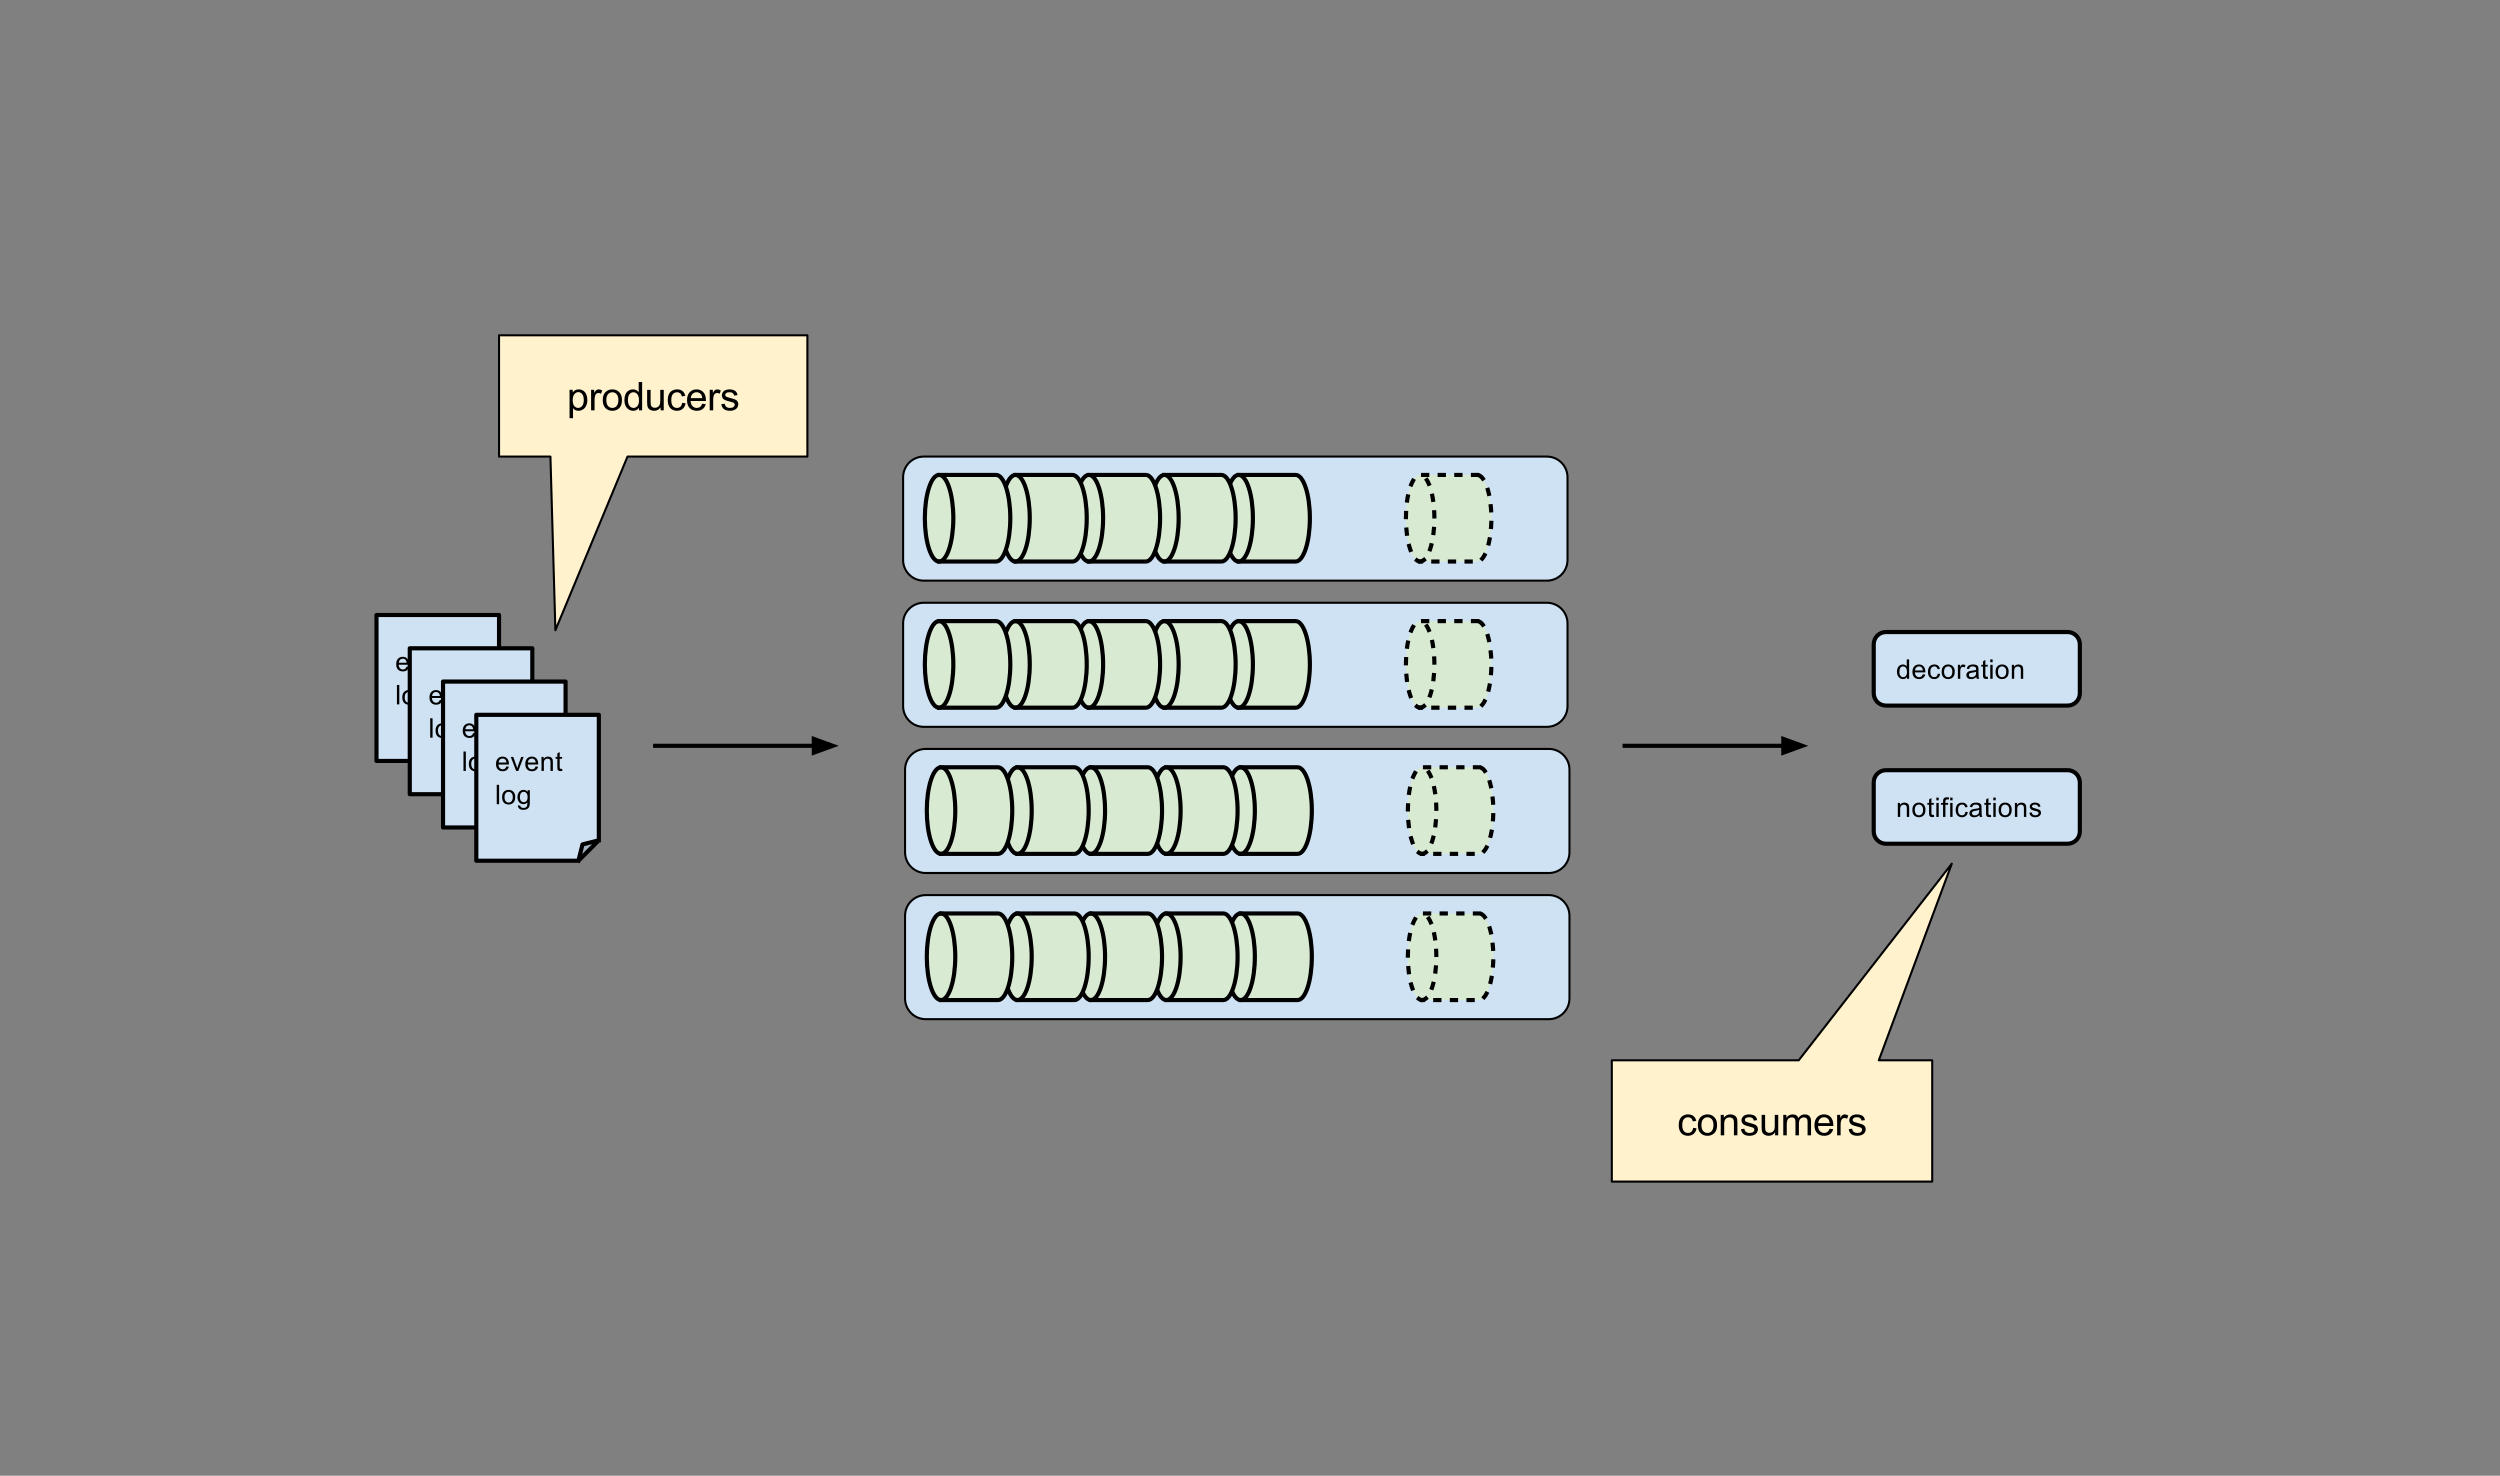 <?xml version="1.0" standalone="yes"?>

<svg version="1.1" viewBox="0.0 0.0 1202.286 709.714" fill="none" stroke="none" stroke-linecap="square" stroke-miterlimit="10" xmlns="http://www.w3.org/2000/svg" xmlns:xlink="http://www.w3.org/1999/xlink"><rect x="0.0" y="0.0" width="1202.286" height="709.714" fill="#808080" stroke="none"/><clipPath id="p.0"><path d="m0 0l1202.286 0l0 709.714l-1202.286 0l0 -709.714z" clip-rule="nonzero"></path></clipPath><g clip-path="url(#p.0)"><path fill="#000000" fill-opacity="0.0" d="m0 0l1202.286 0l0 709.714l-1202.286 0z" fill-rule="evenodd"></path><path fill="#cfe2f3" d="m181.064 295.769l58.929 0l0 60.352l-9.822 9.822l-49.107 0z" fill-rule="evenodd"></path><path fill="#a5b4c2" d="m230.172 365.942l1.964 -7.857l7.857 -1.964z" fill-rule="evenodd"></path><path fill="#000000" fill-opacity="0.0" d="m230.172 365.942l1.964 -7.857l7.857 -1.964l-9.822 9.822l-49.107 0l0 -70.173l58.929 0l0 60.352" fill-rule="evenodd"></path><path stroke="#000000" stroke-width="2.0" stroke-linejoin="round" stroke-linecap="butt" d="m230.172 365.942l1.964 -7.857l7.857 -1.964l-9.822 9.822l-49.107 0l0 -70.173l58.929 0l0 60.352" fill-rule="evenodd"></path><path fill="#000000" d="m195.533 320.573l1.188 0.141q-0.281 1.047 -1.047 1.625q-0.75 0.562 -1.922 0.562q-1.484 0 -2.359 -0.906q-0.859 -0.922 -0.859 -2.562q0 -1.703 0.875 -2.641q0.891 -0.938 2.281 -0.938q1.359 0 2.203 0.922q0.859 0.922 0.859 2.578q0 0.109 0 0.312l-5.031 0q0.062 1.109 0.625 1.703q0.562 0.594 1.406 0.594q0.641 0 1.078 -0.328q0.453 -0.344 0.703 -1.062zm-3.75 -1.844l3.766 0q-0.078 -0.859 -0.438 -1.281q-0.547 -0.656 -1.406 -0.656q-0.797 0 -1.328 0.531q-0.531 0.516 -0.594 1.406zm8.428 4.016l-2.562 -6.734l1.203 0l1.438 4.031q0.234 0.656 0.438 1.359q0.156 -0.531 0.422 -1.281l1.5 -4.109l1.172 0l-2.547 6.734l-1.062 0zm9.398 -2.172l1.188 0.141q-0.281 1.047 -1.047 1.625q-0.75 0.562 -1.922 0.562q-1.484 0 -2.359 -0.906q-0.859 -0.922 -0.859 -2.562q0 -1.703 0.875 -2.641q0.891 -0.938 2.281 -0.938q1.359 0 2.203 0.922q0.859 0.922 0.859 2.578q0 0.109 0 0.312l-5.031 0q0.062 1.109 0.625 1.703q0.562 0.594 1.406 0.594q0.641 0 1.078 -0.328q0.453 -0.344 0.703 -1.062zm-3.75 -1.844l3.766 0q-0.078 -0.859 -0.438 -1.281q-0.547 -0.656 -1.406 -0.656q-0.797 0 -1.328 0.531q-0.531 0.516 -0.594 1.406zm6.553 4.016l0 -6.734l1.031 0l0 0.953q0.734 -1.109 2.141 -1.109q0.609 0 1.109 0.219q0.516 0.219 0.766 0.578q0.266 0.344 0.359 0.844q0.062 0.312 0.062 1.109l0 4.141l-1.141 0l0 -4.094q0 -0.703 -0.141 -1.047q-0.125 -0.344 -0.469 -0.547q-0.328 -0.219 -0.781 -0.219q-0.734 0 -1.266 0.469q-0.531 0.453 -0.531 1.75l0 3.688l-1.141 0zm9.912 -1.016l0.156 1.0q-0.484 0.109 -0.859 0.109q-0.625 0 -0.969 -0.203q-0.344 -0.203 -0.484 -0.516q-0.141 -0.328 -0.141 -1.344l0 -3.891l-0.828 0l0 -0.875l0.828 0l0 -1.672l1.141 -0.688l0 2.359l1.156 0l0 0.875l-1.156 0l0 3.953q0 0.484 0.062 0.625q0.062 0.141 0.188 0.219q0.141 0.078 0.391 0.078q0.203 0 0.516 -0.031z" fill-rule="nonzero"></path><path fill="#000000" d="m190.892 338.745l0 -9.312l1.141 0l0 9.312l-1.141 0zm2.57 -3.375q0 -1.875 1.031 -2.766q0.875 -0.75 2.125 -0.75q1.391 0 2.266 0.906q0.891 0.906 0.891 2.516q0 1.297 -0.391 2.047q-0.391 0.75 -1.141 1.172q-0.75 0.406 -1.625 0.406q-1.422 0 -2.297 -0.906q-0.859 -0.906 -0.859 -2.625zm1.172 0q0 1.297 0.562 1.953q0.562 0.641 1.422 0.641q0.844 0 1.406 -0.641q0.578 -0.656 0.578 -1.984q0 -1.25 -0.578 -1.891q-0.562 -0.656 -1.406 -0.656q-0.859 0 -1.422 0.641q-0.562 0.641 -0.562 1.938zm6.444 3.938l1.125 0.156q0.062 0.516 0.375 0.75q0.438 0.328 1.172 0.328q0.781 0 1.219 -0.328q0.438 -0.312 0.578 -0.891q0.094 -0.344 0.094 -1.453q-0.75 0.875 -1.875 0.875q-1.391 0 -2.156 -1.0q-0.75 -1.0 -0.75 -2.406q0 -0.969 0.344 -1.781q0.359 -0.812 1.016 -1.25q0.656 -0.453 1.562 -0.453q1.188 0 1.969 0.969l0 -0.812l1.047 0l0 5.812q0 1.578 -0.328 2.234q-0.312 0.656 -1.016 1.031q-0.688 0.391 -1.703 0.391q-1.203 0 -1.953 -0.547q-0.734 -0.531 -0.719 -1.625zm0.953 -4.047q0 1.312 0.516 1.922q0.531 0.609 1.328 0.609q0.797 0 1.328 -0.594q0.531 -0.609 0.531 -1.906q0 -1.234 -0.547 -1.859q-0.547 -0.641 -1.328 -0.641q-0.766 0 -1.297 0.625q-0.531 0.625 -0.531 1.844z" fill-rule="nonzero"></path><path fill="#cfe2f3" d="m901.102 376.288l0 0c0 -3.256 2.639 -5.895 5.895 -5.895l87.328 0c1.564 0 3.063 0.621 4.169 1.727c1.106 1.106 1.727 2.605 1.727 4.168l0 23.58c0 3.256 -2.639 5.895 -5.895 5.895l-87.328 0c-3.256 0 -5.895 -2.639 -5.895 -5.895z" fill-rule="evenodd"></path><path stroke="#000000" stroke-width="2.0" stroke-linejoin="round" stroke-linecap="butt" d="m901.102 376.288l0 0c0 -3.256 2.639 -5.895 5.895 -5.895l87.328 0c1.564 0 3.063 0.621 4.169 1.727c1.106 1.106 1.727 2.605 1.727 4.168l0 23.58c0 3.256 -2.639 5.895 -5.895 5.895l-87.328 0c-3.256 0 -5.895 -2.639 -5.895 -5.895z" fill-rule="evenodd"></path><path fill="#000000" d="m912.688 392.877l0 -6.734l1.031 0l0 0.953q0.734 -1.109 2.141 -1.109q0.609 0 1.109 0.219q0.516 0.219 0.766 0.578q0.266 0.344 0.359 0.844q0.062 0.312 0.062 1.109l0 4.141l-1.141 0l0 -4.094q0 -0.703 -0.141 -1.047q-0.125 -0.344 -0.469 -0.547q-0.328 -0.219 -0.781 -0.219q-0.734 0 -1.266 0.469q-0.531 0.453 -0.531 1.75l0 3.688l-1.141 0zm6.991 -3.375q0 -1.875 1.031 -2.766q0.875 -0.75 2.125 -0.75q1.391 0 2.266 0.906q0.891 0.906 0.891 2.516q0 1.297 -0.391 2.047q-0.391 0.75 -1.141 1.172q-0.75 0.406 -1.625 0.406q-1.422 0 -2.297 -0.906q-0.859 -0.906 -0.859 -2.625zm1.172 0q0 1.297 0.562 1.953q0.562 0.641 1.422 0.641q0.844 0 1.406 -0.641q0.578 -0.656 0.578 -1.984q0 -1.25 -0.578 -1.891q-0.562 -0.656 -1.406 -0.656q-0.859 0 -1.422 0.641q-0.562 0.641 -0.562 1.938zm9.162 2.359l0.156 1.0q-0.484 0.109 -0.859 0.109q-0.625 0 -0.969 -0.203q-0.344 -0.203 -0.484 -0.516q-0.141 -0.328 -0.141 -1.344l0 -3.891l-0.828 0l0 -0.875l0.828 0l0 -1.672l1.141 -0.688l0 2.359l1.156 0l0 0.875l-1.156 0l0 3.953q0 0.484 0.062 0.625q0.062 0.141 0.188 0.219q0.141 0.078 0.391 0.078q0.203 0 0.516 -0.031zm1.203 -6.969l0 -1.328l1.141 0l0 1.328l-1.141 0zm0 7.984l0 -6.734l1.141 0l0 6.734l-1.141 0zm3.227 0l0 -5.859l-1.0 0l0 -0.875l1.0 0l0 -0.719q0 -0.688 0.125 -1.016q0.172 -0.438 0.578 -0.719q0.422 -0.281 1.172 -0.281q0.484 0 1.062 0.125l-0.172 0.984q-0.359 -0.062 -0.672 -0.062q-0.516 0 -0.734 0.234q-0.219 0.219 -0.219 0.828l0 0.625l1.312 0l0 0.875l-1.312 0l0 5.859l-1.141 0zm3.437 -7.984l0 -1.328l1.141 0l0 1.328l-1.141 0zm0 7.984l0 -6.734l1.141 0l0 6.734l-1.141 0zm7.352 -2.469l1.125 0.141q-0.172 1.172 -0.938 1.828q-0.766 0.656 -1.859 0.656q-1.391 0 -2.234 -0.906q-0.828 -0.906 -0.828 -2.594q0 -1.094 0.359 -1.906q0.359 -0.828 1.094 -1.234q0.734 -0.406 1.609 -0.406q1.094 0 1.797 0.562q0.703 0.547 0.891 1.562l-1.109 0.172q-0.156 -0.672 -0.562 -1.016q-0.391 -0.344 -0.969 -0.344q-0.859 0 -1.406 0.625q-0.531 0.609 -0.531 1.953q0 1.359 0.516 1.984q0.516 0.609 1.359 0.609q0.672 0 1.125 -0.406q0.453 -0.422 0.562 -1.281zm6.664 1.641q-0.625 0.531 -1.219 0.766q-0.578 0.219 -1.25 0.219q-1.125 0 -1.719 -0.547q-0.594 -0.547 -0.594 -1.391q0 -0.484 0.219 -0.891q0.234 -0.422 0.594 -0.672q0.375 -0.25 0.828 -0.375q0.328 -0.078 1.016 -0.172q1.375 -0.156 2.031 -0.391q0.016 -0.234 0.016 -0.297q0 -0.703 -0.328 -0.984q-0.438 -0.391 -1.297 -0.391q-0.812 0 -1.203 0.281q-0.375 0.281 -0.562 1.0l-1.109 -0.141q0.141 -0.719 0.484 -1.156q0.359 -0.453 1.016 -0.688q0.672 -0.234 1.531 -0.234q0.875 0 1.406 0.203q0.547 0.203 0.797 0.516q0.25 0.297 0.359 0.766q0.047 0.297 0.047 1.062l0 1.516q0 1.594 0.078 2.016q0.078 0.422 0.281 0.812l-1.188 0q-0.172 -0.359 -0.234 -0.828zm-0.094 -2.562q-0.625 0.266 -1.859 0.438q-0.703 0.109 -1.0 0.234q-0.297 0.125 -0.453 0.375q-0.156 0.234 -0.156 0.531q0 0.453 0.344 0.766q0.344 0.297 1.016 0.297q0.656 0 1.172 -0.281q0.516 -0.297 0.766 -0.797q0.172 -0.375 0.172 -1.141l0 -0.422zm5.616 2.375l0.156 1.0q-0.484 0.109 -0.859 0.109q-0.625 0 -0.969 -0.203q-0.344 -0.203 -0.484 -0.516q-0.141 -0.328 -0.141 -1.344l0 -3.891l-0.828 0l0 -0.875l0.828 0l0 -1.672l1.141 -0.688l0 2.359l1.156 0l0 0.875l-1.156 0l0 3.953q0 0.484 0.062 0.625q0.062 0.141 0.188 0.219q0.141 0.078 0.391 0.078q0.203 0 0.516 -0.031zm1.203 -6.969l0 -1.328l1.141 0l0 1.328l-1.141 0zm0 7.984l0 -6.734l1.141 0l0 6.734l-1.141 0zm2.539 -3.375q0 -1.875 1.031 -2.766q0.875 -0.75 2.125 -0.75q1.391 0 2.266 0.906q0.891 0.906 0.891 2.516q0 1.297 -0.391 2.047q-0.391 0.75 -1.141 1.172q-0.75 0.406 -1.625 0.406q-1.422 0 -2.297 -0.906q-0.859 -0.906 -0.859 -2.625zm1.172 0q0 1.297 0.562 1.953q0.562 0.641 1.422 0.641q0.844 0 1.406 -0.641q0.578 -0.656 0.578 -1.984q0 -1.25 -0.578 -1.891q-0.562 -0.656 -1.406 -0.656q-0.859 0 -1.422 0.641q-0.562 0.641 -0.562 1.938zm6.662 3.375l0 -6.734l1.031 0l0 0.953q0.734 -1.109 2.141 -1.109q0.609 0 1.109 0.219q0.516 0.219 0.766 0.578q0.266 0.344 0.359 0.844q0.062 0.312 0.062 1.109l0 4.141l-1.141 0l0 -4.094q0 -0.703 -0.141 -1.047q-0.125 -0.344 -0.469 -0.547q-0.328 -0.219 -0.781 -0.219q-0.734 0 -1.266 0.469q-0.531 0.453 -0.531 1.75l0 3.688l-1.141 0zm6.959 -2.016l1.125 -0.172q0.094 0.672 0.531 1.047q0.438 0.359 1.219 0.359q0.781 0 1.156 -0.312q0.391 -0.328 0.391 -0.766q0 -0.391 -0.344 -0.609q-0.234 -0.156 -1.172 -0.391q-1.25 -0.312 -1.734 -0.547q-0.484 -0.234 -0.734 -0.641q-0.25 -0.406 -0.25 -0.906q0 -0.453 0.203 -0.828q0.203 -0.391 0.562 -0.641q0.266 -0.203 0.719 -0.328q0.469 -0.141 1.0 -0.141q0.781 0 1.375 0.234q0.609 0.219 0.891 0.609q0.297 0.391 0.406 1.047l-1.125 0.156q-0.078 -0.531 -0.438 -0.812q-0.359 -0.297 -1.031 -0.297q-0.781 0 -1.125 0.266q-0.344 0.25 -0.344 0.609q0 0.219 0.141 0.391q0.141 0.188 0.438 0.312q0.172 0.062 1.016 0.281q1.219 0.328 1.688 0.531q0.484 0.203 0.75 0.609q0.281 0.391 0.281 0.969q0 0.578 -0.344 1.078q-0.328 0.5 -0.953 0.781q-0.625 0.281 -1.422 0.281q-1.312 0 -2.0 -0.547q-0.688 -0.547 -0.875 -1.625z" fill-rule="nonzero"></path><path fill="#cfe2f3" d="m901.104 309.847l0 0c0 -3.256 2.639 -5.895 5.895 -5.895l87.328 0c1.563 0 3.063 0.621 4.168 1.727c1.106 1.106 1.727 2.605 1.727 4.168l0 23.58c0 3.256 -2.639 5.895 -5.895 5.895l-87.328 0c-3.256 0 -5.895 -2.639 -5.895 -5.895z" fill-rule="evenodd"></path><path stroke="#000000" stroke-width="2.0" stroke-linejoin="round" stroke-linecap="butt" d="m901.104 309.847l0 0c0 -3.256 2.639 -5.895 5.895 -5.895l87.328 0c1.563 0 3.063 0.621 4.168 1.727c1.106 1.106 1.727 2.605 1.727 4.168l0 23.58c0 3.256 -2.639 5.895 -5.895 5.895l-87.328 0c-3.256 0 -5.895 -2.639 -5.895 -5.895z" fill-rule="evenodd"></path><path fill="#000000" d="m917.065 326.437l0 -0.844q-0.641 1.0 -1.891 1.0q-0.797 0 -1.484 -0.438q-0.672 -0.453 -1.047 -1.25q-0.375 -0.797 -0.375 -1.828q0 -1.016 0.344 -1.828q0.344 -0.828 1.016 -1.266q0.672 -0.438 1.5 -0.438q0.609 0 1.078 0.266q0.484 0.25 0.781 0.656l0 -3.344l1.141 0l0 9.312l-1.062 0zm-3.609 -3.359q0 1.297 0.531 1.938q0.547 0.641 1.297 0.641q0.75 0 1.266 -0.609q0.531 -0.625 0.531 -1.875q0 -1.391 -0.531 -2.031q-0.531 -0.656 -1.312 -0.656q-0.766 0 -1.281 0.625q-0.5 0.625 -0.5 1.969zm11.256 1.188l1.188 0.141q-0.281 1.047 -1.047 1.625q-0.75 0.562 -1.922 0.562q-1.484 0 -2.359 -0.906q-0.859 -0.922 -0.859 -2.562q0 -1.703 0.875 -2.641q0.891 -0.938 2.281 -0.938q1.359 0 2.203 0.922q0.859 0.922 0.859 2.578q0 0.109 0 0.312l-5.031 0q0.062 1.109 0.625 1.703q0.562 0.594 1.406 0.594q0.641 0 1.078 -0.328q0.453 -0.344 0.703 -1.062zm-3.75 -1.844l3.766 0q-0.078 -0.859 -0.438 -1.281q-0.547 -0.656 -1.406 -0.656q-0.797 0 -1.328 0.531q-0.531 0.516 -0.594 1.406zm10.944 1.547l1.125 0.141q-0.172 1.172 -0.938 1.828q-0.766 0.656 -1.859 0.656q-1.391 0 -2.234 -0.906q-0.828 -0.906 -0.828 -2.594q0 -1.094 0.359 -1.906q0.359 -0.828 1.094 -1.234q0.734 -0.406 1.609 -0.406q1.094 0 1.797 0.562q0.703 0.547 0.891 1.562l-1.109 0.172q-0.156 -0.672 -0.562 -1.016q-0.391 -0.344 -0.969 -0.344q-0.859 0 -1.406 0.625q-0.531 0.609 -0.531 1.953q0 1.359 0.516 1.984q0.516 0.609 1.359 0.609q0.672 0 1.125 -0.406q0.453 -0.422 0.562 -1.281zm1.852 -0.906q0 -1.875 1.031 -2.766q0.875 -0.75 2.125 -0.75q1.391 0 2.266 0.906q0.891 0.906 0.891 2.516q0 1.297 -0.391 2.047q-0.391 0.75 -1.141 1.172q-0.75 0.406 -1.625 0.406q-1.422 0 -2.297 -0.906q-0.859 -0.906 -0.859 -2.625zm1.172 0q0 1.297 0.562 1.953q0.562 0.641 1.422 0.641q0.844 0 1.406 -0.641q0.578 -0.656 0.578 -1.984q0 -1.25 -0.578 -1.891q-0.562 -0.656 -1.406 -0.656q-0.859 0 -1.422 0.641q-0.562 0.641 -0.562 1.938zm6.647 3.375l0 -6.734l1.031 0l0 1.016q0.391 -0.719 0.719 -0.938q0.344 -0.234 0.734 -0.234q0.578 0 1.172 0.359l-0.391 1.062q-0.422 -0.25 -0.828 -0.25q-0.375 0 -0.688 0.234q-0.297 0.219 -0.422 0.625q-0.188 0.609 -0.188 1.328l0 3.531l-1.141 0zm8.845 -0.828q-0.625 0.531 -1.219 0.766q-0.578 0.219 -1.25 0.219q-1.125 0 -1.719 -0.547q-0.594 -0.547 -0.594 -1.391q0 -0.484 0.219 -0.891q0.234 -0.422 0.594 -0.672q0.375 -0.25 0.828 -0.375q0.328 -0.078 1.016 -0.172q1.375 -0.156 2.031 -0.391q0.016 -0.234 0.016 -0.297q0 -0.703 -0.328 -0.984q-0.438 -0.391 -1.297 -0.391q-0.812 0 -1.203 0.281q-0.375 0.281 -0.562 1.0l-1.109 -0.141q0.141 -0.719 0.484 -1.156q0.359 -0.453 1.016 -0.688q0.672 -0.234 1.531 -0.234q0.875 0 1.406 0.203q0.547 0.203 0.797 0.516q0.25 0.297 0.359 0.766q0.047 0.297 0.047 1.062l0 1.516q0 1.594 0.078 2.016q0.078 0.422 0.281 0.812l-1.188 0q-0.172 -0.359 -0.234 -0.828zm-0.094 -2.562q-0.625 0.266 -1.859 0.438q-0.703 0.109 -1.0 0.234q-0.297 0.125 -0.453 0.375q-0.156 0.234 -0.156 0.531q0 0.453 0.344 0.766q0.344 0.297 1.016 0.297q0.656 0 1.172 -0.281q0.516 -0.297 0.766 -0.797q0.172 -0.375 0.172 -1.141l0 -0.422zm5.616 2.375l0.156 1.0q-0.484 0.109 -0.859 0.109q-0.625 0 -0.969 -0.203q-0.344 -0.203 -0.484 -0.516q-0.141 -0.328 -0.141 -1.344l0 -3.891l-0.828 0l0 -0.875l0.828 0l0 -1.672l1.141 -0.688l0 2.359l1.156 0l0 0.875l-1.156 0l0 3.953q0 0.484 0.062 0.625q0.062 0.141 0.188 0.219q0.141 0.078 0.391 0.078q0.203 0 0.516 -0.031zm1.203 -6.969l0 -1.328l1.141 0l0 1.328l-1.141 0zm0 7.984l0 -6.734l1.141 0l0 6.734l-1.141 0zm2.539 -3.375q0 -1.875 1.031 -2.766q0.875 -0.75 2.125 -0.75q1.391 0 2.266 0.906q0.891 0.906 0.891 2.516q0 1.297 -0.391 2.047q-0.391 0.75 -1.141 1.172q-0.75 0.406 -1.625 0.406q-1.422 0 -2.297 -0.906q-0.859 -0.906 -0.859 -2.625zm1.172 0q0 1.297 0.562 1.953q0.562 0.641 1.422 0.641q0.844 0 1.406 -0.641q0.578 -0.656 0.578 -1.984q0 -1.25 -0.578 -1.891q-0.562 -0.656 -1.406 -0.656q-0.859 0 -1.422 0.641q-0.562 0.641 -0.562 1.938zm6.662 3.375l0 -6.734l1.031 0l0 0.953q0.734 -1.109 2.141 -1.109q0.609 0 1.109 0.219q0.516 0.219 0.766 0.578q0.266 0.344 0.359 0.844q0.062 0.312 0.062 1.109l0 4.141l-1.141 0l0 -4.094q0 -0.703 -0.141 -1.047q-0.125 -0.344 -0.469 -0.547q-0.328 -0.219 -0.781 -0.219q-0.734 0 -1.266 0.469q-0.531 0.453 -0.531 1.75l0 3.688l-1.141 0z" fill-rule="nonzero"></path><path fill="#cfe2f3" d="m197.064 311.769l58.929 0l0 60.352l-9.822 9.822l-49.107 0z" fill-rule="evenodd"></path><path fill="#a5b4c2" d="m246.172 381.942l1.964 -7.857l7.857 -1.964z" fill-rule="evenodd"></path><path fill="#000000" fill-opacity="0.0" d="m246.172 381.942l1.964 -7.857l7.857 -1.964l-9.822 9.822l-49.107 0l0 -70.173l58.929 0l0 60.352" fill-rule="evenodd"></path><path stroke="#000000" stroke-width="2.0" stroke-linejoin="round" stroke-linecap="butt" d="m246.172 381.942l1.964 -7.857l7.857 -1.964l-9.822 9.822l-49.107 0l0 -70.173l58.929 0l0 60.352" fill-rule="evenodd"></path><path fill="#000000" d="m211.533 336.573l1.188 0.141q-0.281 1.047 -1.047 1.625q-0.75 0.562 -1.922 0.562q-1.484 0 -2.359 -0.906q-0.859 -0.922 -0.859 -2.562q0 -1.703 0.875 -2.641q0.891 -0.938 2.281 -0.938q1.359 0 2.203 0.922q0.859 0.922 0.859 2.578q0 0.109 0 0.312l-5.031 0q0.062 1.109 0.625 1.703q0.562 0.594 1.406 0.594q0.641 0 1.078 -0.328q0.453 -0.344 0.703 -1.062zm-3.75 -1.844l3.766 0q-0.078 -0.859 -0.438 -1.281q-0.547 -0.656 -1.406 -0.656q-0.797 0 -1.328 0.531q-0.531 0.516 -0.594 1.406zm8.428 4.016l-2.562 -6.734l1.203 0l1.438 4.031q0.234 0.656 0.438 1.359q0.156 -0.531 0.422 -1.281l1.5 -4.109l1.172 0l-2.547 6.734l-1.062 0zm9.398 -2.172l1.188 0.141q-0.281 1.047 -1.047 1.625q-0.75 0.562 -1.922 0.562q-1.484 0 -2.359 -0.906q-0.859 -0.922 -0.859 -2.562q0 -1.703 0.875 -2.641q0.891 -0.938 2.281 -0.938q1.359 0 2.203 0.922q0.859 0.922 0.859 2.578q0 0.109 0 0.312l-5.031 0q0.062 1.109 0.625 1.703q0.562 0.594 1.406 0.594q0.641 0 1.078 -0.328q0.453 -0.344 0.703 -1.062zm-3.75 -1.844l3.766 0q-0.078 -0.859 -0.438 -1.281q-0.547 -0.656 -1.406 -0.656q-0.797 0 -1.328 0.531q-0.531 0.516 -0.594 1.406zm6.553 4.016l0 -6.734l1.031 0l0 0.953q0.734 -1.109 2.141 -1.109q0.609 0 1.109 0.219q0.516 0.219 0.766 0.578q0.266 0.344 0.359 0.844q0.062 0.312 0.062 1.109l0 4.141l-1.141 0l0 -4.094q0 -0.703 -0.141 -1.047q-0.125 -0.344 -0.469 -0.547q-0.328 -0.219 -0.781 -0.219q-0.734 0 -1.266 0.469q-0.531 0.453 -0.531 1.75l0 3.688l-1.141 0zm9.912 -1.016l0.156 1.0q-0.484 0.109 -0.859 0.109q-0.625 0 -0.969 -0.203q-0.344 -0.203 -0.484 -0.516q-0.141 -0.328 -0.141 -1.344l0 -3.891l-0.828 0l0 -0.875l0.828 0l0 -1.672l1.141 -0.688l0 2.359l1.156 0l0 0.875l-1.156 0l0 3.953q0 0.484 0.062 0.625q0.062 0.141 0.188 0.219q0.141 0.078 0.391 0.078q0.203 0 0.516 -0.031z" fill-rule="nonzero"></path><path fill="#000000" d="m206.892 354.745l0 -9.312l1.141 0l0 9.312l-1.141 0zm2.57 -3.375q0 -1.875 1.031 -2.766q0.875 -0.75 2.125 -0.75q1.391 0 2.266 0.906q0.891 0.906 0.891 2.516q0 1.297 -0.391 2.047q-0.391 0.75 -1.141 1.172q-0.75 0.406 -1.625 0.406q-1.422 0 -2.297 -0.906q-0.859 -0.906 -0.859 -2.625zm1.172 0q0 1.297 0.562 1.953q0.562 0.641 1.422 0.641q0.844 0 1.406 -0.641q0.578 -0.656 0.578 -1.984q0 -1.25 -0.578 -1.891q-0.562 -0.656 -1.406 -0.656q-0.859 0 -1.422 0.641q-0.562 0.641 -0.562 1.938zm6.444 3.938l1.125 0.156q0.062 0.516 0.375 0.75q0.438 0.328 1.172 0.328q0.781 0 1.219 -0.328q0.438 -0.312 0.578 -0.891q0.094 -0.344 0.094 -1.453q-0.75 0.875 -1.875 0.875q-1.391 0 -2.156 -1.0q-0.75 -1.0 -0.75 -2.406q0 -0.969 0.344 -1.781q0.359 -0.812 1.016 -1.25q0.656 -0.453 1.562 -0.453q1.188 0 1.969 0.969l0 -0.812l1.047 0l0 5.812q0 1.578 -0.328 2.234q-0.312 0.656 -1.016 1.031q-0.688 0.391 -1.703 0.391q-1.203 0 -1.953 -0.547q-0.734 -0.531 -0.719 -1.625zm0.953 -4.047q0 1.312 0.516 1.922q0.531 0.609 1.328 0.609q0.797 0 1.328 -0.594q0.531 -0.609 0.531 -1.906q0 -1.234 -0.547 -1.859q-0.547 -0.641 -1.328 -0.641q-0.766 0 -1.297 0.625q-0.531 0.625 -0.531 1.844z" fill-rule="nonzero"></path><path fill="#cfe2f3" d="m213.064 327.769l58.929 0l0 60.352l-9.822 9.822l-49.107 0z" fill-rule="evenodd"></path><path fill="#a5b4c2" d="m262.172 397.942l1.964 -7.857l7.857 -1.964z" fill-rule="evenodd"></path><path fill="#000000" fill-opacity="0.0" d="m262.172 397.942l1.964 -7.857l7.857 -1.964l-9.822 9.822l-49.107 0l0 -70.173l58.929 0l0 60.352" fill-rule="evenodd"></path><path stroke="#000000" stroke-width="2.0" stroke-linejoin="round" stroke-linecap="butt" d="m262.172 397.942l1.964 -7.857l7.857 -1.964l-9.822 9.822l-49.107 0l0 -70.173l58.929 0l0 60.352" fill-rule="evenodd"></path><path fill="#000000" d="m227.533 352.573l1.188 0.141q-0.281 1.047 -1.047 1.625q-0.75 0.562 -1.922 0.562q-1.484 0 -2.359 -0.906q-0.859 -0.922 -0.859 -2.562q0 -1.703 0.875 -2.641q0.891 -0.938 2.281 -0.938q1.359 0 2.203 0.922q0.859 0.922 0.859 2.578q0 0.109 0 0.312l-5.031 0q0.062 1.109 0.625 1.703q0.562 0.594 1.406 0.594q0.641 0 1.078 -0.328q0.453 -0.344 0.703 -1.062zm-3.75 -1.844l3.766 0q-0.078 -0.859 -0.438 -1.281q-0.547 -0.656 -1.406 -0.656q-0.797 0 -1.328 0.531q-0.531 0.516 -0.594 1.406zm8.428 4.016l-2.562 -6.734l1.203 0l1.438 4.031q0.234 0.656 0.438 1.359q0.156 -0.531 0.422 -1.281l1.5 -4.109l1.172 0l-2.547 6.734l-1.062 0zm9.398 -2.172l1.188 0.141q-0.281 1.047 -1.047 1.625q-0.75 0.562 -1.922 0.562q-1.484 0 -2.359 -0.906q-0.859 -0.922 -0.859 -2.562q0 -1.703 0.875 -2.641q0.891 -0.938 2.281 -0.938q1.359 0 2.203 0.922q0.859 0.922 0.859 2.578q0 0.109 0 0.312l-5.031 0q0.062 1.109 0.625 1.703q0.562 0.594 1.406 0.594q0.641 0 1.078 -0.328q0.453 -0.344 0.703 -1.062zm-3.75 -1.844l3.766 0q-0.078 -0.859 -0.438 -1.281q-0.547 -0.656 -1.406 -0.656q-0.797 0 -1.328 0.531q-0.531 0.516 -0.594 1.406zm6.553 4.016l0 -6.734l1.031 0l0 0.953q0.734 -1.109 2.141 -1.109q0.609 0 1.109 0.219q0.516 0.219 0.766 0.578q0.266 0.344 0.359 0.844q0.062 0.312 0.062 1.109l0 4.141l-1.141 0l0 -4.094q0 -0.703 -0.141 -1.047q-0.125 -0.344 -0.469 -0.547q-0.328 -0.219 -0.781 -0.219q-0.734 0 -1.266 0.469q-0.531 0.453 -0.531 1.75l0 3.688l-1.141 0zm9.912 -1.016l0.156 1.0q-0.484 0.109 -0.859 0.109q-0.625 0 -0.969 -0.203q-0.344 -0.203 -0.484 -0.516q-0.141 -0.328 -0.141 -1.344l0 -3.891l-0.828 0l0 -0.875l0.828 0l0 -1.672l1.141 -0.688l0 2.359l1.156 0l0 0.875l-1.156 0l0 3.953q0 0.484 0.062 0.625q0.062 0.141 0.188 0.219q0.141 0.078 0.391 0.078q0.203 0 0.516 -0.031z" fill-rule="nonzero"></path><path fill="#000000" d="m222.892 370.745l0 -9.312l1.141 0l0 9.312l-1.141 0zm2.57 -3.375q0 -1.875 1.031 -2.766q0.875 -0.75 2.125 -0.75q1.391 0 2.266 0.906q0.891 0.906 0.891 2.516q0 1.297 -0.391 2.047q-0.391 0.75 -1.141 1.172q-0.75 0.406 -1.625 0.406q-1.422 0 -2.297 -0.906q-0.859 -0.906 -0.859 -2.625zm1.172 0q0 1.297 0.562 1.953q0.562 0.641 1.422 0.641q0.844 0 1.406 -0.641q0.578 -0.656 0.578 -1.984q0 -1.25 -0.578 -1.891q-0.562 -0.656 -1.406 -0.656q-0.859 0 -1.422 0.641q-0.562 0.641 -0.562 1.938zm6.444 3.938l1.125 0.156q0.062 0.516 0.375 0.75q0.438 0.328 1.172 0.328q0.781 0 1.219 -0.328q0.438 -0.312 0.578 -0.891q0.094 -0.344 0.094 -1.453q-0.75 0.875 -1.875 0.875q-1.391 0 -2.156 -1.0q-0.75 -1.0 -0.75 -2.406q0 -0.969 0.344 -1.781q0.359 -0.812 1.016 -1.25q0.656 -0.453 1.562 -0.453q1.188 0 1.969 0.969l0 -0.812l1.047 0l0 5.812q0 1.578 -0.328 2.234q-0.312 0.656 -1.016 1.031q-0.688 0.391 -1.703 0.391q-1.203 0 -1.953 -0.547q-0.734 -0.531 -0.719 -1.625zm0.953 -4.047q0 1.312 0.516 1.922q0.531 0.609 1.328 0.609q0.797 0 1.328 -0.594q0.531 -0.609 0.531 -1.906q0 -1.234 -0.547 -1.859q-0.547 -0.641 -1.328 -0.641q-0.766 0 -1.297 0.625q-0.531 0.625 -0.531 1.844z" fill-rule="nonzero"></path><path fill="#cfe2f3" d="m229.064 343.769l58.929 0l0 60.352l-9.822 9.822l-49.107 0z" fill-rule="evenodd"></path><path fill="#a5b4c2" d="m278.172 413.942l1.964 -7.857l7.857 -1.964z" fill-rule="evenodd"></path><path fill="#000000" fill-opacity="0.0" d="m278.172 413.942l1.964 -7.857l7.857 -1.964l-9.822 9.822l-49.107 0l0 -70.173l58.929 0l0 60.352" fill-rule="evenodd"></path><path stroke="#000000" stroke-width="2.0" stroke-linejoin="round" stroke-linecap="butt" d="m278.172 413.942l1.964 -7.857l7.857 -1.964l-9.822 9.822l-49.107 0l0 -70.173l58.929 0l0 60.352" fill-rule="evenodd"></path><path fill="#000000" d="m243.533 368.573l1.188 0.141q-0.281 1.047 -1.047 1.625q-0.75 0.562 -1.922 0.562q-1.484 0 -2.359 -0.906q-0.859 -0.922 -0.859 -2.562q0 -1.703 0.875 -2.641q0.891 -0.938 2.281 -0.938q1.359 0 2.203 0.922q0.859 0.922 0.859 2.578q0 0.109 0 0.312l-5.031 0q0.062 1.109 0.625 1.703q0.562 0.594 1.406 0.594q0.641 0 1.078 -0.328q0.453 -0.344 0.703 -1.062zm-3.75 -1.844l3.766 0q-0.078 -0.859 -0.438 -1.281q-0.547 -0.656 -1.406 -0.656q-0.797 0 -1.328 0.531q-0.531 0.516 -0.594 1.406zm8.428 4.016l-2.562 -6.734l1.203 0l1.438 4.031q0.234 0.656 0.438 1.359q0.156 -0.531 0.422 -1.281l1.5 -4.109l1.172 0l-2.547 6.734l-1.062 0zm9.398 -2.172l1.188 0.141q-0.281 1.047 -1.047 1.625q-0.75 0.562 -1.922 0.562q-1.484 0 -2.359 -0.906q-0.859 -0.922 -0.859 -2.562q0 -1.703 0.875 -2.641q0.891 -0.938 2.281 -0.938q1.359 0 2.203 0.922q0.859 0.922 0.859 2.578q0 0.109 0 0.312l-5.031 0q0.062 1.109 0.625 1.703q0.562 0.594 1.406 0.594q0.641 0 1.078 -0.328q0.453 -0.344 0.703 -1.062zm-3.75 -1.844l3.766 0q-0.078 -0.859 -0.438 -1.281q-0.547 -0.656 -1.406 -0.656q-0.797 0 -1.328 0.531q-0.531 0.516 -0.594 1.406zm6.553 4.016l0 -6.734l1.031 0l0 0.953q0.734 -1.109 2.141 -1.109q0.609 0 1.109 0.219q0.516 0.219 0.766 0.578q0.266 0.344 0.359 0.844q0.062 0.312 0.062 1.109l0 4.141l-1.141 0l0 -4.094q0 -0.703 -0.141 -1.047q-0.125 -0.344 -0.469 -0.547q-0.328 -0.219 -0.781 -0.219q-0.734 0 -1.266 0.469q-0.531 0.453 -0.531 1.75l0 3.688l-1.141 0zm9.912 -1.016l0.156 1.0q-0.484 0.109 -0.859 0.109q-0.625 0 -0.969 -0.203q-0.344 -0.203 -0.484 -0.516q-0.141 -0.328 -0.141 -1.344l0 -3.891l-0.828 0l0 -0.875l0.828 0l0 -1.672l1.141 -0.688l0 2.359l1.156 0l0 0.875l-1.156 0l0 3.953q0 0.484 0.062 0.625q0.062 0.141 0.188 0.219q0.141 0.078 0.391 0.078q0.203 0 0.516 -0.031z" fill-rule="nonzero"></path><path fill="#000000" d="m238.892 386.745l0 -9.312l1.141 0l0 9.312l-1.141 0zm2.57 -3.375q0 -1.875 1.031 -2.766q0.875 -0.75 2.125 -0.75q1.391 0 2.266 0.906q0.891 0.906 0.891 2.516q0 1.297 -0.391 2.047q-0.391 0.75 -1.141 1.172q-0.75 0.406 -1.625 0.406q-1.422 0 -2.297 -0.906q-0.859 -0.906 -0.859 -2.625zm1.172 0q0 1.297 0.562 1.953q0.562 0.641 1.422 0.641q0.844 0 1.406 -0.641q0.578 -0.656 0.578 -1.984q0 -1.25 -0.578 -1.891q-0.562 -0.656 -1.406 -0.656q-0.859 0 -1.422 0.641q-0.562 0.641 -0.562 1.938zm6.444 3.938l1.125 0.156q0.062 0.516 0.375 0.75q0.438 0.328 1.172 0.328q0.781 0 1.219 -0.328q0.438 -0.312 0.578 -0.891q0.094 -0.344 0.094 -1.453q-0.75 0.875 -1.875 0.875q-1.391 0 -2.156 -1.0q-0.75 -1.0 -0.75 -2.406q0 -0.969 0.344 -1.781q0.359 -0.812 1.016 -1.25q0.656 -0.453 1.562 -0.453q1.188 0 1.969 0.969l0 -0.812l1.047 0l0 5.812q0 1.578 -0.328 2.234q-0.312 0.656 -1.016 1.031q-0.688 0.391 -1.703 0.391q-1.203 0 -1.953 -0.547q-0.734 -0.531 -0.719 -1.625zm0.953 -4.047q0 1.312 0.516 1.922q0.531 0.609 1.328 0.609q0.797 0 1.328 -0.594q0.531 -0.609 0.531 -1.906q0 -1.234 -0.547 -1.859q-0.547 -0.641 -1.328 -0.641q-0.766 0 -1.297 0.625q-0.531 0.625 -0.531 1.844z" fill-rule="nonzero"></path><path fill="#fff2cc" d="m239.995 161.249l24.714 0l0 0l37.071 0l86.499 0l0 34.026l0 0l0 14.583l0 9.722l-86.499 0l-34.683 83.493l-2.388 -83.493l-24.714 0l0 -9.722l0 -14.583l0 0z" fill-rule="evenodd"></path><path stroke="#000000" stroke-width="1.0" stroke-linejoin="round" stroke-linecap="butt" d="m239.995 161.249l24.714 0l0 0l37.071 0l86.499 0l0 34.026l0 0l0 14.583l0 9.722l-86.499 0l-34.683 83.493l-2.388 -83.493l-24.714 0l0 -9.722l0 -14.583l0 0z" fill-rule="evenodd"></path><path fill="#000000" d="m273.906 201.116l0 -13.641l1.531 0l0 1.281q0.531 -0.75 1.203 -1.125q0.688 -0.375 1.641 -0.375q1.266 0 2.234 0.656q0.969 0.641 1.453 1.828q0.5 1.188 0.5 2.594q0 1.516 -0.547 2.734q-0.547 1.203 -1.578 1.844q-1.031 0.641 -2.172 0.641q-0.844 0 -1.516 -0.344q-0.656 -0.359 -1.078 -0.891l0 4.797l-1.672 0zm1.516 -8.656q0 1.906 0.766 2.812q0.781 0.906 1.875 0.906q1.109 0 1.891 -0.938q0.797 -0.938 0.797 -2.922q0 -1.875 -0.781 -2.812q-0.766 -0.938 -1.844 -0.938q-1.062 0 -1.891 1.0q-0.812 1.0 -0.812 2.891zm8.844 4.875l0 -9.859l1.5 0l0 1.5q0.578 -1.047 1.062 -1.375q0.484 -0.344 1.078 -0.344q0.844 0 1.719 0.547l-0.578 1.547q-0.609 -0.359 -1.234 -0.359q-0.547 0 -0.984 0.328q-0.422 0.328 -0.609 0.906q-0.281 0.891 -0.281 1.953l0 5.156l-1.672 0zm5.603 -4.922q0 -2.734 1.531 -4.062q1.266 -1.094 3.094 -1.094q2.031 0 3.312 1.344q1.297 1.328 1.297 3.672q0 1.906 -0.578 3.0q-0.562 1.078 -1.656 1.688q-1.078 0.594 -2.375 0.594q-2.062 0 -3.344 -1.328q-1.281 -1.328 -1.281 -3.812zm1.719 0q0 1.891 0.828 2.828q0.828 0.938 2.078 0.938q1.25 0 2.062 -0.938q0.828 -0.953 0.828 -2.891q0 -1.828 -0.828 -2.766q-0.828 -0.938 -2.062 -0.938q-1.25 0 -2.078 0.938q-0.828 0.938 -0.828 2.828zm15.673 4.922l0 -1.25q-0.938 1.469 -2.75 1.469q-1.172 0 -2.172 -0.641q-0.984 -0.656 -1.531 -1.812q-0.531 -1.172 -0.531 -2.688q0 -1.469 0.484 -2.672q0.5 -1.203 1.469 -1.844q0.984 -0.641 2.203 -0.641q0.891 0 1.578 0.375q0.703 0.375 1.141 0.984l0 -4.875l1.656 0l0 13.594l-1.547 0zm-5.281 -4.922q0 1.891 0.797 2.828q0.812 0.938 1.891 0.938q1.094 0 1.859 -0.891q0.766 -0.891 0.766 -2.734q0 -2.016 -0.781 -2.953q-0.781 -0.953 -1.922 -0.953q-1.109 0 -1.859 0.906q-0.75 0.906 -0.75 2.859zm15.719 4.922l0 -1.453q-1.141 1.672 -3.125 1.672q-0.859 0 -1.625 -0.328q-0.75 -0.344 -1.125 -0.844q-0.359 -0.5 -0.516 -1.234q-0.094 -0.5 -0.094 -1.562l0 -6.109l1.672 0l0 5.469q0 1.312 0.094 1.766q0.156 0.656 0.672 1.031q0.516 0.375 1.266 0.375q0.75 0 1.406 -0.375q0.656 -0.391 0.922 -1.047q0.281 -0.672 0.281 -1.938l0 -5.281l1.672 0l0 9.859l-1.5 0zm10.36 -3.609l1.641 0.219q-0.266 1.688 -1.375 2.656q-1.109 0.953 -2.734 0.953q-2.016 0 -3.25 -1.312q-1.219 -1.328 -1.219 -3.797q0 -1.594 0.516 -2.781q0.531 -1.203 1.609 -1.797q1.094 -0.609 2.359 -0.609q1.609 0 2.625 0.812q1.016 0.812 1.312 2.312l-1.625 0.25q-0.234 -1.0 -0.828 -1.5q-0.594 -0.5 -1.422 -0.5q-1.266 0 -2.062 0.906q-0.781 0.906 -0.781 2.859q0 1.984 0.766 2.891q0.766 0.891 1.984 0.891q0.984 0 1.641 -0.594q0.656 -0.609 0.844 -1.859zm9.641 0.438l1.719 0.219q-0.406 1.5 -1.516 2.344q-1.094 0.828 -2.812 0.828q-2.156 0 -3.422 -1.328q-1.266 -1.328 -1.266 -3.734q0 -2.484 1.266 -3.859q1.281 -1.375 3.328 -1.375q1.984 0 3.234 1.344q1.25 1.344 1.25 3.797q0 0.141 -0.016 0.438l-7.344 0q0.094 1.625 0.922 2.484q0.828 0.859 2.062 0.859q0.906 0 1.547 -0.469q0.656 -0.484 1.047 -1.547zm-5.484 -2.703l5.5 0q-0.109 -1.234 -0.625 -1.859q-0.797 -0.969 -2.078 -0.969q-1.141 0 -1.938 0.781q-0.781 0.766 -0.859 2.047zm9.094 5.875l0 -9.859l1.5 0l0 1.5q0.578 -1.047 1.062 -1.375q0.484 -0.344 1.078 -0.344q0.844 0 1.719 0.547l-0.578 1.547q-0.609 -0.359 -1.234 -0.359q-0.547 0 -0.984 0.328q-0.422 0.328 -0.609 0.906q-0.281 0.891 -0.281 1.953l0 5.156l-1.672 0zm5.556 -2.938l1.656 -0.266q0.141 1.0 0.766 1.531q0.641 0.516 1.781 0.516q1.156 0 1.703 -0.469q0.562 -0.469 0.562 -1.094q0 -0.562 -0.484 -0.891q-0.344 -0.219 -1.703 -0.562q-1.844 -0.469 -2.562 -0.797q-0.703 -0.344 -1.078 -0.938q-0.359 -0.609 -0.359 -1.328q0 -0.656 0.297 -1.219q0.312 -0.562 0.828 -0.938q0.391 -0.281 1.062 -0.484q0.672 -0.203 1.438 -0.203q1.172 0 2.047 0.344q0.875 0.328 1.281 0.906q0.422 0.562 0.578 1.516l-1.625 0.219q-0.109 -0.75 -0.656 -1.172q-0.531 -0.438 -1.5 -0.438q-1.156 0 -1.641 0.391q-0.484 0.375 -0.484 0.875q0 0.328 0.203 0.594q0.203 0.266 0.641 0.438q0.25 0.094 1.469 0.438q1.766 0.469 2.469 0.766q0.703 0.297 1.094 0.875q0.406 0.578 0.406 1.438q0 0.828 -0.484 1.578q-0.484 0.734 -1.406 1.141q-0.922 0.391 -2.078 0.391q-1.922 0 -2.938 -0.797q-1.0 -0.797 -1.281 -2.359z" fill-rule="nonzero"></path><path fill="#fff2cc" d="m775.15 509.917l89.879 0l73.624 -94.555l-35.105 94.555l25.68 0l0 9.722l0 0l0 14.583l0 34.026l-25.68 0l-38.52 0l0 0l-89.879 0l0 -34.026l0 -14.583l0 0z" fill-rule="evenodd"></path><path stroke="#000000" stroke-width="1.0" stroke-linejoin="round" stroke-linecap="butt" d="m775.15 509.917l89.879 0l73.624 -94.555l-35.105 94.555l25.68 0l0 9.722l0 0l0 14.583l0 34.026l-25.68 0l-38.52 0l0 0l-89.879 0l0 -34.026l0 -14.583l0 0z" fill-rule="evenodd"></path><path fill="#000000" d="m814.256 542.393l1.641 0.219q-0.266 1.688 -1.375 2.656q-1.109 0.953 -2.734 0.953q-2.016 0 -3.25 -1.312q-1.219 -1.328 -1.219 -3.797q0 -1.594 0.516 -2.781q0.531 -1.203 1.609 -1.797q1.094 -0.609 2.359 -0.609q1.609 0 2.625 0.812q1.016 0.812 1.312 2.312l-1.625 0.25q-0.234 -1.0 -0.828 -1.5q-0.594 -0.5 -1.422 -0.5q-1.266 0 -2.062 0.906q-0.781 0.906 -0.781 2.859q0 1.984 0.766 2.891q0.766 0.891 1.984 0.891q0.984 0 1.641 -0.594q0.656 -0.609 0.844 -1.859zm2.266 -1.312q0 -2.734 1.531 -4.062q1.266 -1.094 3.094 -1.094q2.031 0 3.312 1.344q1.297 1.328 1.297 3.672q0 1.906 -0.578 3.0q-0.562 1.078 -1.656 1.688q-1.078 0.594 -2.375 0.594q-2.062 0 -3.344 -1.328q-1.281 -1.328 -1.281 -3.812zm1.719 0q0 1.891 0.828 2.828q0.828 0.938 2.078 0.938q1.25 0 2.062 -0.938q0.828 -0.953 0.828 -2.891q0 -1.828 -0.828 -2.766q-0.828 -0.938 -2.062 -0.938q-1.25 0 -2.078 0.938q-0.828 0.938 -0.828 2.828zm9.282 4.922l0 -9.859l1.5 0l0 1.406q1.094 -1.625 3.141 -1.625q0.891 0 1.641 0.328q0.75 0.312 1.109 0.844q0.375 0.516 0.531 1.219q0.094 0.469 0.094 1.625l0 6.062l-1.672 0l0 -6.0q0 -1.016 -0.203 -1.516q-0.188 -0.516 -0.688 -0.812q-0.5 -0.297 -1.172 -0.297q-1.062 0 -1.844 0.672q-0.766 0.672 -0.766 2.578l0 5.375l-1.672 0zm9.704 -2.938l1.656 -0.266q0.141 1.0 0.766 1.531q0.641 0.516 1.781 0.516q1.156 0 1.703 -0.469q0.562 -0.469 0.562 -1.094q0 -0.562 -0.484 -0.891q-0.344 -0.219 -1.703 -0.562q-1.844 -0.469 -2.562 -0.797q-0.703 -0.344 -1.078 -0.938q-0.359 -0.609 -0.359 -1.328q0 -0.656 0.297 -1.219q0.312 -0.562 0.828 -0.938q0.391 -0.281 1.062 -0.484q0.672 -0.203 1.438 -0.203q1.172 0 2.047 0.344q0.875 0.328 1.281 0.906q0.422 0.562 0.578 1.516l-1.625 0.219q-0.109 -0.75 -0.656 -1.172q-0.531 -0.438 -1.5 -0.438q-1.156 0 -1.641 0.391q-0.484 0.375 -0.484 0.875q0 0.328 0.203 0.594q0.203 0.266 0.641 0.438q0.25 0.094 1.469 0.438q1.766 0.469 2.469 0.766q0.703 0.297 1.094 0.875q0.406 0.578 0.406 1.438q0 0.828 -0.484 1.578q-0.484 0.734 -1.406 1.141q-0.922 0.391 -2.078 0.391q-1.922 0 -2.938 -0.797q-1.0 -0.797 -1.281 -2.359zm16.453 2.938l0 -1.453q-1.141 1.672 -3.125 1.672q-0.859 0 -1.625 -0.328q-0.75 -0.344 -1.125 -0.844q-0.359 -0.5 -0.516 -1.234q-0.094 -0.5 -0.094 -1.562l0 -6.109l1.672 0l0 5.469q0 1.312 0.094 1.766q0.156 0.656 0.672 1.031q0.516 0.375 1.266 0.375q0.75 0 1.406 -0.375q0.656 -0.391 0.922 -1.047q0.281 -0.672 0.281 -1.938l0 -5.281l1.672 0l0 9.859l-1.5 0zm3.923 0l0 -9.859l1.5 0l0 1.391q0.453 -0.719 1.219 -1.156q0.781 -0.453 1.766 -0.453q1.094 0 1.797 0.453q0.703 0.453 0.984 1.281q1.172 -1.734 3.047 -1.734q1.469 0 2.25 0.812q0.797 0.812 0.797 2.5l0 6.766l-1.672 0l0 -6.203q0 -1.0 -0.156 -1.438q-0.156 -0.453 -0.594 -0.719q-0.422 -0.266 -1.0 -0.266q-1.031 0 -1.719 0.688q-0.688 0.688 -0.688 2.219l0 5.719l-1.672 0l0 -6.406q0 -1.109 -0.406 -1.656q-0.406 -0.562 -1.344 -0.562q-0.703 0 -1.312 0.375q-0.594 0.359 -0.859 1.078q-0.266 0.719 -0.266 2.062l0 5.109l-1.672 0zm22.291 -3.172l1.719 0.219q-0.406 1.5 -1.516 2.344q-1.094 0.828 -2.812 0.828q-2.156 0 -3.422 -1.328q-1.266 -1.328 -1.266 -3.734q0 -2.484 1.266 -3.859q1.281 -1.375 3.328 -1.375q1.984 0 3.234 1.344q1.25 1.344 1.25 3.797q0 0.141 -0.016 0.438l-7.344 0q0.094 1.625 0.922 2.484q0.828 0.859 2.062 0.859q0.906 0 1.547 -0.469q0.656 -0.484 1.047 -1.547zm-5.484 -2.703l5.5 0q-0.109 -1.234 -0.625 -1.859q-0.797 -0.969 -2.078 -0.969q-1.141 0 -1.938 0.781q-0.781 0.766 -0.859 2.047zm9.094 5.875l0 -9.859l1.5 0l0 1.5q0.578 -1.047 1.062 -1.375q0.484 -0.344 1.078 -0.344q0.844 0 1.719 0.547l-0.578 1.547q-0.609 -0.359 -1.234 -0.359q-0.547 0 -0.984 0.328q-0.422 0.328 -0.609 0.906q-0.281 0.891 -0.281 1.953l0 5.156l-1.672 0zm5.556 -2.938l1.656 -0.266q0.141 1.0 0.766 1.531q0.641 0.516 1.781 0.516q1.156 0 1.703 -0.469q0.562 -0.469 0.562 -1.094q0 -0.562 -0.484 -0.891q-0.344 -0.219 -1.703 -0.562q-1.844 -0.469 -2.562 -0.797q-0.703 -0.344 -1.078 -0.938q-0.359 -0.609 -0.359 -1.328q0 -0.656 0.297 -1.219q0.312 -0.562 0.828 -0.938q0.391 -0.281 1.062 -0.484q0.672 -0.203 1.438 -0.203q1.172 0 2.047 0.344q0.875 0.328 1.281 0.906q0.422 0.562 0.578 1.516l-1.625 0.219q-0.109 -0.75 -0.656 -1.172q-0.531 -0.438 -1.5 -0.438q-1.156 0 -1.641 0.391q-0.484 0.375 -0.484 0.875q0 0.328 0.203 0.594q0.203 0.266 0.641 0.438q0.25 0.094 1.469 0.438q1.766 0.469 2.469 0.766q0.703 0.297 1.094 0.875q0.406 0.578 0.406 1.438q0 0.828 -0.484 1.578q-0.484 0.734 -1.406 1.141q-0.922 0.391 -2.078 0.391q-1.922 0 -2.938 -0.797q-1.0 -0.797 -1.281 -2.359z" fill-rule="nonzero"></path><path fill="#cfe2f3" d="m434.319 229.524l0 0c0 -5.492 4.452 -9.945 9.945 -9.945l299.631 0c2.637 0 5.167 1.048 7.032 2.913c1.865 1.865 2.913 4.394 2.913 7.032l0 39.778c0 5.492 -4.452 9.945 -9.945 9.945l-299.631 0l0 0c-5.492 0 -9.945 -4.452 -9.945 -9.945z" fill-rule="evenodd"></path><path stroke="#000000" stroke-width="1.0" stroke-linejoin="round" stroke-linecap="butt" d="m434.319 229.524l0 0c0 -5.492 4.452 -9.945 9.945 -9.945l299.631 0c2.637 0 5.167 1.048 7.032 2.913c1.865 1.865 2.913 4.394 2.913 7.032l0 39.778c0 5.492 -4.452 9.945 -9.945 9.945l-299.631 0l0 0c-5.492 0 -9.945 -4.452 -9.945 -9.945z" fill-rule="evenodd"></path><path fill="#d9ead3" d="m623.091 228.402l-27.4 0c-3.783 0 -6.85 9.323 -6.85 20.824c0 11.501 3.067 20.824 6.85 20.824l27.4 0l0 0c3.783 0 6.85 -9.323 6.85 -20.824c0 -11.501 -3.067 -20.824 -6.85 -20.824z" fill-rule="evenodd"></path><path fill="#000000" fill-opacity="0.0" d="m595.69 270.051c3.783 0 6.85 -9.323 6.85 -20.824c0 -11.501 -3.067 -20.824 -6.85 -20.824" fill-rule="evenodd"></path><path fill="#000000" fill-opacity="0.0" d="m623.091 228.402l-27.4 0c-3.783 0 -6.85 9.323 -6.85 20.824c0 11.501 3.067 20.824 6.85 20.824l27.4 0l0 0c3.783 0 6.85 -9.323 6.85 -20.824c0 -11.501 -3.067 -20.824 -6.85 -20.824z" fill-rule="evenodd"></path><path stroke="#000000" stroke-width="2.0" stroke-linejoin="round" stroke-linecap="butt" d="m595.69 270.051c3.783 0 6.85 -9.323 6.85 -20.824c0 -11.501 -3.067 -20.824 -6.85 -20.824" fill-rule="evenodd"></path><path stroke="#000000" stroke-width="2.0" stroke-linejoin="round" stroke-linecap="butt" d="m623.091 228.402l-27.4 0c-3.783 0 -6.85 9.323 -6.85 20.824c0 11.501 3.067 20.824 6.85 20.824l27.4 0l0 0c3.783 0 6.85 -9.323 6.85 -20.824c0 -11.501 -3.067 -20.824 -6.85 -20.824z" fill-rule="evenodd"></path><path fill="#d9ead3" d="m587.385 228.402l-27.4 0c-3.783 0 -6.85 9.323 -6.85 20.824c0 11.501 3.067 20.824 6.85 20.824l27.4 0l0 0c3.783 0 6.85 -9.323 6.85 -20.824c0 -11.501 -3.067 -20.824 -6.85 -20.824z" fill-rule="evenodd"></path><path fill="#000000" fill-opacity="0.0" d="m559.984 270.051c3.783 0 6.85 -9.323 6.85 -20.824c0 -11.501 -3.067 -20.824 -6.85 -20.824" fill-rule="evenodd"></path><path fill="#000000" fill-opacity="0.0" d="m587.385 228.402l-27.4 0c-3.783 0 -6.85 9.323 -6.85 20.824c0 11.501 3.067 20.824 6.85 20.824l27.4 0l0 0c3.783 0 6.85 -9.323 6.85 -20.824c0 -11.501 -3.067 -20.824 -6.85 -20.824z" fill-rule="evenodd"></path><path stroke="#000000" stroke-width="2.0" stroke-linejoin="round" stroke-linecap="butt" d="m559.984 270.051c3.783 0 6.85 -9.323 6.85 -20.824c0 -11.501 -3.067 -20.824 -6.85 -20.824" fill-rule="evenodd"></path><path stroke="#000000" stroke-width="2.0" stroke-linejoin="round" stroke-linecap="butt" d="m587.385 228.402l-27.4 0c-3.783 0 -6.85 9.323 -6.85 20.824c0 11.501 3.067 20.824 6.85 20.824l27.4 0l0 0c3.783 0 6.85 -9.323 6.85 -20.824c0 -11.501 -3.067 -20.824 -6.85 -20.824z" fill-rule="evenodd"></path><path fill="#d9ead3" d="m551.055 228.402l-27.4 0c-3.783 0 -6.85 9.323 -6.85 20.824c0 11.501 3.067 20.824 6.85 20.824l27.4 0l0 0c3.783 0 6.85 -9.323 6.85 -20.824c0 -11.501 -3.067 -20.824 -6.85 -20.824z" fill-rule="evenodd"></path><path fill="#000000" fill-opacity="0.0" d="m523.654 270.051c3.783 0 6.85 -9.323 6.85 -20.824c0 -11.501 -3.067 -20.824 -6.85 -20.824" fill-rule="evenodd"></path><path fill="#000000" fill-opacity="0.0" d="m551.055 228.402l-27.4 0c-3.783 0 -6.85 9.323 -6.85 20.824c0 11.501 3.067 20.824 6.85 20.824l27.4 0l0 0c3.783 0 6.85 -9.323 6.85 -20.824c0 -11.501 -3.067 -20.824 -6.85 -20.824z" fill-rule="evenodd"></path><path stroke="#000000" stroke-width="2.0" stroke-linejoin="round" stroke-linecap="butt" d="m523.654 270.051c3.783 0 6.85 -9.323 6.85 -20.824c0 -11.501 -3.067 -20.824 -6.85 -20.824" fill-rule="evenodd"></path><path stroke="#000000" stroke-width="2.0" stroke-linejoin="round" stroke-linecap="butt" d="m551.055 228.402l-27.4 0c-3.783 0 -6.85 9.323 -6.85 20.824c0 11.501 3.067 20.824 6.85 20.824l27.4 0l0 0c3.783 0 6.85 -9.323 6.85 -20.824c0 -11.501 -3.067 -20.824 -6.85 -20.824z" fill-rule="evenodd"></path><path fill="#d9ead3" d="m515.777 228.402l-27.4 0c-3.783 0 -6.85 9.323 -6.85 20.824c0 11.501 3.067 20.824 6.85 20.824l27.4 0l0 0c3.783 0 6.85 -9.323 6.85 -20.824c0 -11.501 -3.067 -20.824 -6.85 -20.824z" fill-rule="evenodd"></path><path fill="#000000" fill-opacity="0.0" d="m488.376 270.051c3.783 0 6.85 -9.323 6.85 -20.824c0 -11.501 -3.067 -20.824 -6.85 -20.824" fill-rule="evenodd"></path><path fill="#000000" fill-opacity="0.0" d="m515.777 228.402l-27.4 0c-3.783 0 -6.85 9.323 -6.85 20.824c0 11.501 3.067 20.824 6.85 20.824l27.4 0l0 0c3.783 0 6.85 -9.323 6.85 -20.824c0 -11.501 -3.067 -20.824 -6.85 -20.824z" fill-rule="evenodd"></path><path stroke="#000000" stroke-width="2.0" stroke-linejoin="round" stroke-linecap="butt" d="m488.376 270.051c3.783 0 6.85 -9.323 6.85 -20.824c0 -11.501 -3.067 -20.824 -6.85 -20.824" fill-rule="evenodd"></path><path stroke="#000000" stroke-width="2.0" stroke-linejoin="round" stroke-linecap="butt" d="m515.777 228.402l-27.4 0c-3.783 0 -6.85 9.323 -6.85 20.824c0 11.501 3.067 20.824 6.85 20.824l27.4 0l0 0c3.783 0 6.85 -9.323 6.85 -20.824c0 -11.501 -3.067 -20.824 -6.85 -20.824z" fill-rule="evenodd"></path><path fill="#d9ead3" d="m479.02 228.402l-27.4 0c-3.783 0 -6.85 9.323 -6.85 20.824c0 11.501 3.067 20.824 6.85 20.824l27.4 0l0 0c3.783 0 6.85 -9.323 6.85 -20.824c0 -11.501 -3.067 -20.824 -6.85 -20.824z" fill-rule="evenodd"></path><path fill="#000000" fill-opacity="0.0" d="m451.619 270.051c3.783 0 6.85 -9.323 6.85 -20.824c0 -11.501 -3.067 -20.824 -6.85 -20.824" fill-rule="evenodd"></path><path fill="#000000" fill-opacity="0.0" d="m479.02 228.402l-27.4 0c-3.783 0 -6.85 9.323 -6.85 20.824c0 11.501 3.067 20.824 6.85 20.824l27.4 0l0 0c3.783 0 6.85 -9.323 6.85 -20.824c0 -11.501 -3.067 -20.824 -6.85 -20.824z" fill-rule="evenodd"></path><path stroke="#000000" stroke-width="2.0" stroke-linejoin="round" stroke-linecap="butt" d="m451.619 270.051c3.783 0 6.85 -9.323 6.85 -20.824c0 -11.501 -3.067 -20.824 -6.85 -20.824" fill-rule="evenodd"></path><path stroke="#000000" stroke-width="2.0" stroke-linejoin="round" stroke-linecap="butt" d="m479.02 228.402l-27.4 0c-3.783 0 -6.85 9.323 -6.85 20.824c0 11.501 3.067 20.824 6.85 20.824l27.4 0l0 0c3.783 0 6.85 -9.323 6.85 -20.824c0 -11.501 -3.067 -20.824 -6.85 -20.824z" fill-rule="evenodd"></path><path fill="#d9ead3" d="m710.369 228.402l-27.4 0c-3.783 0 -6.85 9.323 -6.85 20.824c0 11.501 3.067 20.824 6.85 20.824l27.4 0l0 0c3.783 0 6.85 -9.323 6.85 -20.824c0 -11.501 -3.067 -20.824 -6.85 -20.824z" fill-rule="evenodd"></path><path fill="#000000" fill-opacity="0.0" d="m682.969 270.051c3.783 0 6.85 -9.323 6.85 -20.824c0 -11.501 -3.067 -20.824 -6.85 -20.824" fill-rule="evenodd"></path><path fill="#000000" fill-opacity="0.0" d="m710.369 228.402l-27.4 0c-3.783 0 -6.85 9.323 -6.85 20.824c0 11.501 3.067 20.824 6.85 20.824l27.4 0l0 0c3.783 0 6.85 -9.323 6.85 -20.824c0 -11.501 -3.067 -20.824 -6.85 -20.824z" fill-rule="evenodd"></path><path stroke="#000000" stroke-width="2.0" stroke-linejoin="round" stroke-linecap="butt" stroke-dasharray="2.0,6.0" d="m682.969 270.051c3.783 0 6.85 -9.323 6.85 -20.824c0 -11.501 -3.067 -20.824 -6.85 -20.824" fill-rule="evenodd"></path><path stroke="#000000" stroke-width="2.0" stroke-linejoin="round" stroke-linecap="butt" stroke-dasharray="2.0,6.0" d="m710.369 228.402l-27.4 0c-3.783 0 -6.85 9.323 -6.85 20.824c0 11.501 3.067 20.824 6.85 20.824l27.4 0l0 0c3.783 0 6.85 -9.323 6.85 -20.824c0 -11.501 -3.067 -20.824 -6.85 -20.824z" fill-rule="evenodd"></path><path fill="#cfe2f3" d="m434.319 299.82l0 0c0 -5.492 4.452 -9.945 9.945 -9.945l299.631 0c2.637 0 5.167 1.048 7.032 2.913c1.865 1.865 2.913 4.394 2.913 7.032l0 39.778c0 5.492 -4.452 9.945 -9.945 9.945l-299.631 0l0 0c-5.492 0 -9.945 -4.452 -9.945 -9.945z" fill-rule="evenodd"></path><path stroke="#000000" stroke-width="1.0" stroke-linejoin="round" stroke-linecap="butt" d="m434.319 299.82l0 0c0 -5.492 4.452 -9.945 9.945 -9.945l299.631 0c2.637 0 5.167 1.048 7.032 2.913c1.865 1.865 2.913 4.394 2.913 7.032l0 39.778c0 5.492 -4.452 9.945 -9.945 9.945l-299.631 0l0 0c-5.492 0 -9.945 -4.452 -9.945 -9.945z" fill-rule="evenodd"></path><path fill="#d9ead3" d="m623.091 298.699l-27.4 0c-3.783 0 -6.85 9.323 -6.85 20.824c0 11.501 3.067 20.824 6.85 20.824l27.4 0l0 0c3.783 0 6.85 -9.323 6.85 -20.824c0 -11.501 -3.067 -20.824 -6.85 -20.824z" fill-rule="evenodd"></path><path fill="#000000" fill-opacity="0.0" d="m595.69 340.348c3.783 0 6.85 -9.323 6.85 -20.824c0 -11.501 -3.067 -20.824 -6.85 -20.824" fill-rule="evenodd"></path><path fill="#000000" fill-opacity="0.0" d="m623.091 298.699l-27.4 0c-3.783 0 -6.85 9.323 -6.85 20.824c0 11.501 3.067 20.824 6.85 20.824l27.4 0l0 0c3.783 0 6.85 -9.323 6.85 -20.824c0 -11.501 -3.067 -20.824 -6.85 -20.824z" fill-rule="evenodd"></path><path stroke="#000000" stroke-width="2.0" stroke-linejoin="round" stroke-linecap="butt" d="m595.69 340.348c3.783 0 6.85 -9.323 6.85 -20.824c0 -11.501 -3.067 -20.824 -6.85 -20.824" fill-rule="evenodd"></path><path stroke="#000000" stroke-width="2.0" stroke-linejoin="round" stroke-linecap="butt" d="m623.091 298.699l-27.4 0c-3.783 0 -6.85 9.323 -6.85 20.824c0 11.501 3.067 20.824 6.85 20.824l27.4 0l0 0c3.783 0 6.85 -9.323 6.85 -20.824c0 -11.501 -3.067 -20.824 -6.85 -20.824z" fill-rule="evenodd"></path><path fill="#d9ead3" d="m587.385 298.699l-27.4 0c-3.783 0 -6.85 9.323 -6.85 20.824c0 11.501 3.067 20.824 6.85 20.824l27.4 0l0 0c3.783 0 6.85 -9.323 6.85 -20.824c0 -11.501 -3.067 -20.824 -6.85 -20.824z" fill-rule="evenodd"></path><path fill="#000000" fill-opacity="0.0" d="m559.984 340.348c3.783 0 6.85 -9.323 6.85 -20.824c0 -11.501 -3.067 -20.824 -6.85 -20.824" fill-rule="evenodd"></path><path fill="#000000" fill-opacity="0.0" d="m587.385 298.699l-27.4 0c-3.783 0 -6.85 9.323 -6.85 20.824c0 11.501 3.067 20.824 6.85 20.824l27.4 0l0 0c3.783 0 6.85 -9.323 6.85 -20.824c0 -11.501 -3.067 -20.824 -6.85 -20.824z" fill-rule="evenodd"></path><path stroke="#000000" stroke-width="2.0" stroke-linejoin="round" stroke-linecap="butt" d="m559.984 340.348c3.783 0 6.85 -9.323 6.85 -20.824c0 -11.501 -3.067 -20.824 -6.85 -20.824" fill-rule="evenodd"></path><path stroke="#000000" stroke-width="2.0" stroke-linejoin="round" stroke-linecap="butt" d="m587.385 298.699l-27.4 0c-3.783 0 -6.85 9.323 -6.85 20.824c0 11.501 3.067 20.824 6.85 20.824l27.4 0l0 0c3.783 0 6.85 -9.323 6.85 -20.824c0 -11.501 -3.067 -20.824 -6.85 -20.824z" fill-rule="evenodd"></path><path fill="#d9ead3" d="m551.055 298.699l-27.4 0c-3.783 0 -6.85 9.323 -6.85 20.824c0 11.501 3.067 20.824 6.85 20.824l27.4 0l0 0c3.783 0 6.85 -9.323 6.85 -20.824c0 -11.501 -3.067 -20.824 -6.85 -20.824z" fill-rule="evenodd"></path><path fill="#000000" fill-opacity="0.0" d="m523.654 340.348c3.783 0 6.85 -9.323 6.85 -20.824c0 -11.501 -3.067 -20.824 -6.85 -20.824" fill-rule="evenodd"></path><path fill="#000000" fill-opacity="0.0" d="m551.055 298.699l-27.4 0c-3.783 0 -6.85 9.323 -6.85 20.824c0 11.501 3.067 20.824 6.85 20.824l27.4 0l0 0c3.783 0 6.85 -9.323 6.85 -20.824c0 -11.501 -3.067 -20.824 -6.85 -20.824z" fill-rule="evenodd"></path><path stroke="#000000" stroke-width="2.0" stroke-linejoin="round" stroke-linecap="butt" d="m523.654 340.348c3.783 0 6.85 -9.323 6.85 -20.824c0 -11.501 -3.067 -20.824 -6.85 -20.824" fill-rule="evenodd"></path><path stroke="#000000" stroke-width="2.0" stroke-linejoin="round" stroke-linecap="butt" d="m551.055 298.699l-27.4 0c-3.783 0 -6.85 9.323 -6.85 20.824c0 11.501 3.067 20.824 6.85 20.824l27.4 0l0 0c3.783 0 6.85 -9.323 6.85 -20.824c0 -11.501 -3.067 -20.824 -6.85 -20.824z" fill-rule="evenodd"></path><path fill="#d9ead3" d="m515.777 298.699l-27.4 0c-3.783 0 -6.85 9.323 -6.85 20.824c0 11.501 3.067 20.824 6.85 20.824l27.4 0l0 0c3.783 0 6.85 -9.323 6.85 -20.824c0 -11.501 -3.067 -20.824 -6.85 -20.824z" fill-rule="evenodd"></path><path fill="#000000" fill-opacity="0.0" d="m488.376 340.348c3.783 0 6.85 -9.323 6.85 -20.824c0 -11.501 -3.067 -20.824 -6.85 -20.824" fill-rule="evenodd"></path><path fill="#000000" fill-opacity="0.0" d="m515.777 298.699l-27.4 0c-3.783 0 -6.85 9.323 -6.85 20.824c0 11.501 3.067 20.824 6.85 20.824l27.4 0l0 0c3.783 0 6.85 -9.323 6.85 -20.824c0 -11.501 -3.067 -20.824 -6.85 -20.824z" fill-rule="evenodd"></path><path stroke="#000000" stroke-width="2.0" stroke-linejoin="round" stroke-linecap="butt" d="m488.376 340.348c3.783 0 6.85 -9.323 6.85 -20.824c0 -11.501 -3.067 -20.824 -6.85 -20.824" fill-rule="evenodd"></path><path stroke="#000000" stroke-width="2.0" stroke-linejoin="round" stroke-linecap="butt" d="m515.777 298.699l-27.4 0c-3.783 0 -6.85 9.323 -6.85 20.824c0 11.501 3.067 20.824 6.85 20.824l27.4 0l0 0c3.783 0 6.85 -9.323 6.85 -20.824c0 -11.501 -3.067 -20.824 -6.85 -20.824z" fill-rule="evenodd"></path><path fill="#d9ead3" d="m479.02 298.699l-27.4 0c-3.783 0 -6.85 9.323 -6.85 20.824c0 11.501 3.067 20.824 6.85 20.824l27.4 0l0 0c3.783 0 6.85 -9.323 6.85 -20.824c0 -11.501 -3.067 -20.824 -6.85 -20.824z" fill-rule="evenodd"></path><path fill="#000000" fill-opacity="0.0" d="m451.619 340.348c3.783 0 6.85 -9.323 6.85 -20.824c0 -11.501 -3.067 -20.824 -6.85 -20.824" fill-rule="evenodd"></path><path fill="#000000" fill-opacity="0.0" d="m479.02 298.699l-27.4 0c-3.783 0 -6.85 9.323 -6.85 20.824c0 11.501 3.067 20.824 6.85 20.824l27.4 0l0 0c3.783 0 6.85 -9.323 6.85 -20.824c0 -11.501 -3.067 -20.824 -6.85 -20.824z" fill-rule="evenodd"></path><path stroke="#000000" stroke-width="2.0" stroke-linejoin="round" stroke-linecap="butt" d="m451.619 340.348c3.783 0 6.85 -9.323 6.85 -20.824c0 -11.501 -3.067 -20.824 -6.85 -20.824" fill-rule="evenodd"></path><path stroke="#000000" stroke-width="2.0" stroke-linejoin="round" stroke-linecap="butt" d="m479.02 298.699l-27.4 0c-3.783 0 -6.85 9.323 -6.85 20.824c0 11.501 3.067 20.824 6.85 20.824l27.4 0l0 0c3.783 0 6.85 -9.323 6.85 -20.824c0 -11.501 -3.067 -20.824 -6.85 -20.824z" fill-rule="evenodd"></path><path fill="#d9ead3" d="m710.369 298.699l-27.4 0c-3.783 0 -6.85 9.323 -6.85 20.824c0 11.501 3.067 20.824 6.85 20.824l27.4 0l0 0c3.783 0 6.85 -9.323 6.85 -20.824c0 -11.501 -3.067 -20.824 -6.85 -20.824z" fill-rule="evenodd"></path><path fill="#000000" fill-opacity="0.0" d="m682.969 340.348c3.783 0 6.85 -9.323 6.85 -20.824c0 -11.501 -3.067 -20.824 -6.85 -20.824" fill-rule="evenodd"></path><path fill="#000000" fill-opacity="0.0" d="m710.369 298.699l-27.4 0c-3.783 0 -6.85 9.323 -6.85 20.824c0 11.501 3.067 20.824 6.85 20.824l27.4 0l0 0c3.783 0 6.85 -9.323 6.85 -20.824c0 -11.501 -3.067 -20.824 -6.85 -20.824z" fill-rule="evenodd"></path><path stroke="#000000" stroke-width="2.0" stroke-linejoin="round" stroke-linecap="butt" stroke-dasharray="2.0,6.0" d="m682.969 340.348c3.783 0 6.85 -9.323 6.85 -20.824c0 -11.501 -3.067 -20.824 -6.85 -20.824" fill-rule="evenodd"></path><path stroke="#000000" stroke-width="2.0" stroke-linejoin="round" stroke-linecap="butt" stroke-dasharray="2.0,6.0" d="m710.369 298.699l-27.4 0c-3.783 0 -6.85 9.323 -6.85 20.824c0 11.501 3.067 20.824 6.85 20.824l27.4 0l0 0c3.783 0 6.85 -9.323 6.85 -20.824c0 -11.501 -3.067 -20.824 -6.85 -20.824z" fill-rule="evenodd"></path><path fill="#cfe2f3" d="m435.257 370.117l0 0c0 -5.492 4.452 -9.945 9.945 -9.945l299.631 0c2.637 0 5.167 1.048 7.032 2.913c1.865 1.865 2.913 4.394 2.913 7.032l0 39.778c0 5.492 -4.452 9.945 -9.945 9.945l-299.631 0l0 0c-5.492 0 -9.945 -4.452 -9.945 -9.945z" fill-rule="evenodd"></path><path stroke="#000000" stroke-width="1.0" stroke-linejoin="round" stroke-linecap="butt" d="m435.257 370.117l0 0c0 -5.492 4.452 -9.945 9.945 -9.945l299.631 0c2.637 0 5.167 1.048 7.032 2.913c1.865 1.865 2.913 4.394 2.913 7.032l0 39.778c0 5.492 -4.452 9.945 -9.945 9.945l-299.631 0l0 0c-5.492 0 -9.945 -4.452 -9.945 -9.945z" fill-rule="evenodd"></path><path fill="#d9ead3" d="m624.029 368.995l-27.4 0c-3.783 0 -6.85 9.323 -6.85 20.824c0 11.501 3.067 20.824 6.85 20.824l27.4 0l0 0c3.783 0 6.85 -9.323 6.85 -20.824c0 -11.501 -3.067 -20.824 -6.85 -20.824z" fill-rule="evenodd"></path><path fill="#000000" fill-opacity="0.0" d="m596.629 410.644c3.783 0 6.85 -9.323 6.85 -20.824c0 -11.501 -3.067 -20.824 -6.85 -20.824" fill-rule="evenodd"></path><path fill="#000000" fill-opacity="0.0" d="m624.029 368.995l-27.4 0c-3.783 0 -6.85 9.323 -6.85 20.824c0 11.501 3.067 20.824 6.85 20.824l27.4 0l0 0c3.783 0 6.85 -9.323 6.85 -20.824c0 -11.501 -3.067 -20.824 -6.85 -20.824z" fill-rule="evenodd"></path><path stroke="#000000" stroke-width="2.0" stroke-linejoin="round" stroke-linecap="butt" d="m596.629 410.644c3.783 0 6.85 -9.323 6.85 -20.824c0 -11.501 -3.067 -20.824 -6.85 -20.824" fill-rule="evenodd"></path><path stroke="#000000" stroke-width="2.0" stroke-linejoin="round" stroke-linecap="butt" d="m624.029 368.995l-27.4 0c-3.783 0 -6.85 9.323 -6.85 20.824c0 11.501 3.067 20.824 6.85 20.824l27.4 0l0 0c3.783 0 6.85 -9.323 6.85 -20.824c0 -11.501 -3.067 -20.824 -6.85 -20.824z" fill-rule="evenodd"></path><path fill="#d9ead3" d="m588.323 368.995l-27.4 0c-3.783 0 -6.85 9.323 -6.85 20.824c0 11.501 3.067 20.824 6.85 20.824l27.4 0l0 0c3.783 0 6.85 -9.323 6.85 -20.824c0 -11.501 -3.067 -20.824 -6.85 -20.824z" fill-rule="evenodd"></path><path fill="#000000" fill-opacity="0.0" d="m560.923 410.644c3.783 0 6.85 -9.323 6.85 -20.824c0 -11.501 -3.067 -20.824 -6.85 -20.824" fill-rule="evenodd"></path><path fill="#000000" fill-opacity="0.0" d="m588.323 368.995l-27.4 0c-3.783 0 -6.85 9.323 -6.85 20.824c0 11.501 3.067 20.824 6.85 20.824l27.4 0l0 0c3.783 0 6.85 -9.323 6.85 -20.824c0 -11.501 -3.067 -20.824 -6.85 -20.824z" fill-rule="evenodd"></path><path stroke="#000000" stroke-width="2.0" stroke-linejoin="round" stroke-linecap="butt" d="m560.923 410.644c3.783 0 6.85 -9.323 6.85 -20.824c0 -11.501 -3.067 -20.824 -6.85 -20.824" fill-rule="evenodd"></path><path stroke="#000000" stroke-width="2.0" stroke-linejoin="round" stroke-linecap="butt" d="m588.323 368.995l-27.4 0c-3.783 0 -6.85 9.323 -6.85 20.824c0 11.501 3.067 20.824 6.85 20.824l27.4 0l0 0c3.783 0 6.85 -9.323 6.85 -20.824c0 -11.501 -3.067 -20.824 -6.85 -20.824z" fill-rule="evenodd"></path><path fill="#d9ead3" d="m551.993 368.995l-27.4 0c-3.783 0 -6.85 9.323 -6.85 20.824c0 11.501 3.067 20.824 6.85 20.824l27.4 0l0 0c3.783 0 6.85 -9.323 6.85 -20.824c0 -11.501 -3.067 -20.824 -6.85 -20.824z" fill-rule="evenodd"></path><path fill="#000000" fill-opacity="0.0" d="m524.593 410.644c3.783 0 6.85 -9.323 6.85 -20.824c0 -11.501 -3.067 -20.824 -6.85 -20.824" fill-rule="evenodd"></path><path fill="#000000" fill-opacity="0.0" d="m551.993 368.995l-27.4 0c-3.783 0 -6.85 9.323 -6.85 20.824c0 11.501 3.067 20.824 6.85 20.824l27.4 0l0 0c3.783 0 6.85 -9.323 6.85 -20.824c0 -11.501 -3.067 -20.824 -6.85 -20.824z" fill-rule="evenodd"></path><path stroke="#000000" stroke-width="2.0" stroke-linejoin="round" stroke-linecap="butt" d="m524.593 410.644c3.783 0 6.85 -9.323 6.85 -20.824c0 -11.501 -3.067 -20.824 -6.85 -20.824" fill-rule="evenodd"></path><path stroke="#000000" stroke-width="2.0" stroke-linejoin="round" stroke-linecap="butt" d="m551.993 368.995l-27.4 0c-3.783 0 -6.85 9.323 -6.85 20.824c0 11.501 3.067 20.824 6.85 20.824l27.4 0l0 0c3.783 0 6.85 -9.323 6.85 -20.824c0 -11.501 -3.067 -20.824 -6.85 -20.824z" fill-rule="evenodd"></path><path fill="#d9ead3" d="m516.715 368.995l-27.4 0c-3.783 0 -6.85 9.323 -6.85 20.824c0 11.501 3.067 20.824 6.85 20.824l27.4 0l0 0c3.783 0 6.85 -9.323 6.85 -20.824c0 -11.501 -3.067 -20.824 -6.85 -20.824z" fill-rule="evenodd"></path><path fill="#000000" fill-opacity="0.0" d="m489.315 410.644c3.783 0 6.85 -9.323 6.85 -20.824c0 -11.501 -3.067 -20.824 -6.85 -20.824" fill-rule="evenodd"></path><path fill="#000000" fill-opacity="0.0" d="m516.715 368.995l-27.4 0c-3.783 0 -6.85 9.323 -6.85 20.824c0 11.501 3.067 20.824 6.85 20.824l27.4 0l0 0c3.783 0 6.85 -9.323 6.85 -20.824c0 -11.501 -3.067 -20.824 -6.85 -20.824z" fill-rule="evenodd"></path><path stroke="#000000" stroke-width="2.0" stroke-linejoin="round" stroke-linecap="butt" d="m489.315 410.644c3.783 0 6.85 -9.323 6.85 -20.824c0 -11.501 -3.067 -20.824 -6.85 -20.824" fill-rule="evenodd"></path><path stroke="#000000" stroke-width="2.0" stroke-linejoin="round" stroke-linecap="butt" d="m516.715 368.995l-27.4 0c-3.783 0 -6.85 9.323 -6.85 20.824c0 11.501 3.067 20.824 6.85 20.824l27.4 0l0 0c3.783 0 6.85 -9.323 6.85 -20.824c0 -11.501 -3.067 -20.824 -6.85 -20.824z" fill-rule="evenodd"></path><path fill="#d9ead3" d="m479.958 368.995l-27.4 0c-3.783 0 -6.85 9.323 -6.85 20.824c0 11.501 3.067 20.824 6.85 20.824l27.4 0l0 0c3.783 0 6.85 -9.323 6.85 -20.824c0 -11.501 -3.067 -20.824 -6.85 -20.824z" fill-rule="evenodd"></path><path fill="#000000" fill-opacity="0.0" d="m452.558 410.644c3.783 0 6.85 -9.323 6.85 -20.824c0 -11.501 -3.067 -20.824 -6.85 -20.824" fill-rule="evenodd"></path><path fill="#000000" fill-opacity="0.0" d="m479.958 368.995l-27.4 0c-3.783 0 -6.85 9.323 -6.85 20.824c0 11.501 3.067 20.824 6.85 20.824l27.4 0l0 0c3.783 0 6.85 -9.323 6.85 -20.824c0 -11.501 -3.067 -20.824 -6.85 -20.824z" fill-rule="evenodd"></path><path stroke="#000000" stroke-width="2.0" stroke-linejoin="round" stroke-linecap="butt" d="m452.558 410.644c3.783 0 6.85 -9.323 6.85 -20.824c0 -11.501 -3.067 -20.824 -6.85 -20.824" fill-rule="evenodd"></path><path stroke="#000000" stroke-width="2.0" stroke-linejoin="round" stroke-linecap="butt" d="m479.958 368.995l-27.4 0c-3.783 0 -6.85 9.323 -6.85 20.824c0 11.501 3.067 20.824 6.85 20.824l27.4 0l0 0c3.783 0 6.85 -9.323 6.85 -20.824c0 -11.501 -3.067 -20.824 -6.85 -20.824z" fill-rule="evenodd"></path><path fill="#d9ead3" d="m711.308 368.995l-27.4 0c-3.783 0 -6.85 9.323 -6.85 20.824c0 11.501 3.067 20.824 6.85 20.824l27.4 0l0 0c3.783 0 6.85 -9.323 6.85 -20.824c0 -11.501 -3.067 -20.824 -6.85 -20.824z" fill-rule="evenodd"></path><path fill="#000000" fill-opacity="0.0" d="m683.907 410.644c3.783 0 6.85 -9.323 6.85 -20.824c0 -11.501 -3.067 -20.824 -6.85 -20.824" fill-rule="evenodd"></path><path fill="#000000" fill-opacity="0.0" d="m711.308 368.995l-27.4 0c-3.783 0 -6.85 9.323 -6.85 20.824c0 11.501 3.067 20.824 6.85 20.824l27.4 0l0 0c3.783 0 6.85 -9.323 6.85 -20.824c0 -11.501 -3.067 -20.824 -6.85 -20.824z" fill-rule="evenodd"></path><path stroke="#000000" stroke-width="2.0" stroke-linejoin="round" stroke-linecap="butt" stroke-dasharray="2.0,6.0" d="m683.907 410.644c3.783 0 6.85 -9.323 6.85 -20.824c0 -11.501 -3.067 -20.824 -6.85 -20.824" fill-rule="evenodd"></path><path stroke="#000000" stroke-width="2.0" stroke-linejoin="round" stroke-linecap="butt" stroke-dasharray="2.0,6.0" d="m711.308 368.995l-27.4 0c-3.783 0 -6.85 9.323 -6.85 20.824c0 11.501 3.067 20.824 6.85 20.824l27.4 0l0 0c3.783 0 6.85 -9.323 6.85 -20.824c0 -11.501 -3.067 -20.824 -6.85 -20.824z" fill-rule="evenodd"></path><path fill="#cfe2f3" d="m435.256 440.414l0 0c0 -5.492 4.452 -9.945 9.945 -9.945l299.631 0c2.637 0 5.167 1.048 7.032 2.913c1.865 1.865 2.913 4.394 2.913 7.032l0 39.778c0 5.492 -4.452 9.945 -9.945 9.945l-299.631 0l0 0c-5.492 0 -9.945 -4.452 -9.945 -9.945z" fill-rule="evenodd"></path><path stroke="#000000" stroke-width="1.0" stroke-linejoin="round" stroke-linecap="butt" d="m435.256 440.414l0 0c0 -5.492 4.452 -9.945 9.945 -9.945l299.631 0c2.637 0 5.167 1.048 7.032 2.913c1.865 1.865 2.913 4.394 2.913 7.032l0 39.778c0 5.492 -4.452 9.945 -9.945 9.945l-299.631 0l0 0c-5.492 0 -9.945 -4.452 -9.945 -9.945z" fill-rule="evenodd"></path><path fill="#d9ead3" d="m624.028 439.292l-27.4 0c-3.783 0 -6.85 9.323 -6.85 20.824c0 11.501 3.067 20.824 6.85 20.824l27.4 0l0 0c3.783 0 6.85 -9.323 6.85 -20.824c0 -11.501 -3.067 -20.824 -6.85 -20.824z" fill-rule="evenodd"></path><path fill="#000000" fill-opacity="0.0" d="m596.627 480.941c3.783 0 6.85 -9.323 6.85 -20.824c0 -11.501 -3.067 -20.824 -6.85 -20.824" fill-rule="evenodd"></path><path fill="#000000" fill-opacity="0.0" d="m624.028 439.292l-27.4 0c-3.783 0 -6.85 9.323 -6.85 20.824c0 11.501 3.067 20.824 6.85 20.824l27.4 0l0 0c3.783 0 6.85 -9.323 6.85 -20.824c0 -11.501 -3.067 -20.824 -6.85 -20.824z" fill-rule="evenodd"></path><path stroke="#000000" stroke-width="2.0" stroke-linejoin="round" stroke-linecap="butt" d="m596.627 480.941c3.783 0 6.85 -9.323 6.85 -20.824c0 -11.501 -3.067 -20.824 -6.85 -20.824" fill-rule="evenodd"></path><path stroke="#000000" stroke-width="2.0" stroke-linejoin="round" stroke-linecap="butt" d="m624.028 439.292l-27.4 0c-3.783 0 -6.85 9.323 -6.85 20.824c0 11.501 3.067 20.824 6.85 20.824l27.4 0l0 0c3.783 0 6.85 -9.323 6.85 -20.824c0 -11.501 -3.067 -20.824 -6.85 -20.824z" fill-rule="evenodd"></path><path fill="#d9ead3" d="m588.322 439.292l-27.4 0c-3.783 0 -6.85 9.323 -6.85 20.824c0 11.501 3.067 20.824 6.85 20.824l27.4 0l0 0c3.783 0 6.85 -9.323 6.85 -20.824c0 -11.501 -3.067 -20.824 -6.85 -20.824z" fill-rule="evenodd"></path><path fill="#000000" fill-opacity="0.0" d="m560.921 480.941c3.783 0 6.85 -9.323 6.85 -20.824c0 -11.501 -3.067 -20.824 -6.85 -20.824" fill-rule="evenodd"></path><path fill="#000000" fill-opacity="0.0" d="m588.322 439.292l-27.4 0c-3.783 0 -6.85 9.323 -6.85 20.824c0 11.501 3.067 20.824 6.85 20.824l27.4 0l0 0c3.783 0 6.85 -9.323 6.85 -20.824c0 -11.501 -3.067 -20.824 -6.85 -20.824z" fill-rule="evenodd"></path><path stroke="#000000" stroke-width="2.0" stroke-linejoin="round" stroke-linecap="butt" d="m560.921 480.941c3.783 0 6.85 -9.323 6.85 -20.824c0 -11.501 -3.067 -20.824 -6.85 -20.824" fill-rule="evenodd"></path><path stroke="#000000" stroke-width="2.0" stroke-linejoin="round" stroke-linecap="butt" d="m588.322 439.292l-27.4 0c-3.783 0 -6.85 9.323 -6.85 20.824c0 11.501 3.067 20.824 6.85 20.824l27.4 0l0 0c3.783 0 6.85 -9.323 6.85 -20.824c0 -11.501 -3.067 -20.824 -6.85 -20.824z" fill-rule="evenodd"></path><path fill="#d9ead3" d="m551.992 439.292l-27.4 0c-3.783 0 -6.85 9.323 -6.85 20.824c0 11.501 3.067 20.824 6.85 20.824l27.4 0l0 0c3.783 0 6.85 -9.323 6.85 -20.824c0 -11.501 -3.067 -20.824 -6.85 -20.824z" fill-rule="evenodd"></path><path fill="#000000" fill-opacity="0.0" d="m524.591 480.941c3.783 0 6.85 -9.323 6.85 -20.824c0 -11.501 -3.067 -20.824 -6.85 -20.824" fill-rule="evenodd"></path><path fill="#000000" fill-opacity="0.0" d="m551.992 439.292l-27.4 0c-3.783 0 -6.85 9.323 -6.85 20.824c0 11.501 3.067 20.824 6.85 20.824l27.4 0l0 0c3.783 0 6.85 -9.323 6.85 -20.824c0 -11.501 -3.067 -20.824 -6.85 -20.824z" fill-rule="evenodd"></path><path stroke="#000000" stroke-width="2.0" stroke-linejoin="round" stroke-linecap="butt" d="m524.591 480.941c3.783 0 6.85 -9.323 6.85 -20.824c0 -11.501 -3.067 -20.824 -6.85 -20.824" fill-rule="evenodd"></path><path stroke="#000000" stroke-width="2.0" stroke-linejoin="round" stroke-linecap="butt" d="m551.992 439.292l-27.4 0c-3.783 0 -6.85 9.323 -6.85 20.824c0 11.501 3.067 20.824 6.85 20.824l27.4 0l0 0c3.783 0 6.85 -9.323 6.85 -20.824c0 -11.501 -3.067 -20.824 -6.85 -20.824z" fill-rule="evenodd"></path><path fill="#d9ead3" d="m516.714 439.292l-27.4 0c-3.783 0 -6.85 9.323 -6.85 20.824c0 11.501 3.067 20.824 6.85 20.824l27.4 0l0 0c3.783 0 6.85 -9.323 6.85 -20.824c0 -11.501 -3.067 -20.824 -6.85 -20.824z" fill-rule="evenodd"></path><path fill="#000000" fill-opacity="0.0" d="m489.313 480.941c3.783 0 6.85 -9.323 6.85 -20.824c0 -11.501 -3.067 -20.824 -6.85 -20.824" fill-rule="evenodd"></path><path fill="#000000" fill-opacity="0.0" d="m516.714 439.292l-27.4 0c-3.783 0 -6.85 9.323 -6.85 20.824c0 11.501 3.067 20.824 6.85 20.824l27.4 0l0 0c3.783 0 6.85 -9.323 6.85 -20.824c0 -11.501 -3.067 -20.824 -6.85 -20.824z" fill-rule="evenodd"></path><path stroke="#000000" stroke-width="2.0" stroke-linejoin="round" stroke-linecap="butt" d="m489.313 480.941c3.783 0 6.85 -9.323 6.85 -20.824c0 -11.501 -3.067 -20.824 -6.85 -20.824" fill-rule="evenodd"></path><path stroke="#000000" stroke-width="2.0" stroke-linejoin="round" stroke-linecap="butt" d="m516.714 439.292l-27.4 0c-3.783 0 -6.85 9.323 -6.85 20.824c0 11.501 3.067 20.824 6.85 20.824l27.4 0l0 0c3.783 0 6.85 -9.323 6.85 -20.824c0 -11.501 -3.067 -20.824 -6.85 -20.824z" fill-rule="evenodd"></path><path fill="#d9ead3" d="m479.957 439.292l-27.4 0c-3.783 0 -6.85 9.323 -6.85 20.824c0 11.501 3.067 20.824 6.85 20.824l27.4 0l0 0c3.783 0 6.85 -9.323 6.85 -20.824c0 -11.501 -3.067 -20.824 -6.85 -20.824z" fill-rule="evenodd"></path><path fill="#000000" fill-opacity="0.0" d="m452.556 480.941c3.783 0 6.85 -9.323 6.85 -20.824c0 -11.501 -3.067 -20.824 -6.85 -20.824" fill-rule="evenodd"></path><path fill="#000000" fill-opacity="0.0" d="m479.957 439.292l-27.4 0c-3.783 0 -6.85 9.323 -6.85 20.824c0 11.501 3.067 20.824 6.85 20.824l27.4 0l0 0c3.783 0 6.85 -9.323 6.85 -20.824c0 -11.501 -3.067 -20.824 -6.85 -20.824z" fill-rule="evenodd"></path><path stroke="#000000" stroke-width="2.0" stroke-linejoin="round" stroke-linecap="butt" d="m452.556 480.941c3.783 0 6.85 -9.323 6.85 -20.824c0 -11.501 -3.067 -20.824 -6.85 -20.824" fill-rule="evenodd"></path><path stroke="#000000" stroke-width="2.0" stroke-linejoin="round" stroke-linecap="butt" d="m479.957 439.292l-27.4 0c-3.783 0 -6.85 9.323 -6.85 20.824c0 11.501 3.067 20.824 6.85 20.824l27.4 0l0 0c3.783 0 6.85 -9.323 6.85 -20.824c0 -11.501 -3.067 -20.824 -6.85 -20.824z" fill-rule="evenodd"></path><path fill="#d9ead3" d="m711.306 439.292l-27.4 0c-3.783 0 -6.85 9.323 -6.85 20.824c0 11.501 3.067 20.824 6.85 20.824l27.4 0l0 0c3.783 0 6.85 -9.323 6.85 -20.824c0 -11.501 -3.067 -20.824 -6.85 -20.824z" fill-rule="evenodd"></path><path fill="#000000" fill-opacity="0.0" d="m683.906 480.941c3.783 0 6.85 -9.323 6.85 -20.824c0 -11.501 -3.067 -20.824 -6.85 -20.824" fill-rule="evenodd"></path><path fill="#000000" fill-opacity="0.0" d="m711.306 439.292l-27.4 0c-3.783 0 -6.85 9.323 -6.85 20.824c0 11.501 3.067 20.824 6.85 20.824l27.4 0l0 0c3.783 0 6.85 -9.323 6.85 -20.824c0 -11.501 -3.067 -20.824 -6.85 -20.824z" fill-rule="evenodd"></path><path stroke="#000000" stroke-width="2.0" stroke-linejoin="round" stroke-linecap="butt" stroke-dasharray="2.0,6.0" d="m683.906 480.941c3.783 0 6.85 -9.323 6.85 -20.824c0 -11.501 -3.067 -20.824 -6.85 -20.824" fill-rule="evenodd"></path><path stroke="#000000" stroke-width="2.0" stroke-linejoin="round" stroke-linecap="butt" stroke-dasharray="2.0,6.0" d="m711.306 439.292l-27.4 0c-3.783 0 -6.85 9.323 -6.85 20.824c0 11.501 3.067 20.824 6.85 20.824l27.4 0l0 0c3.783 0 6.85 -9.323 6.85 -20.824c0 -11.501 -3.067 -20.824 -6.85 -20.824z" fill-rule="evenodd"></path><path fill="#000000" fill-opacity="0.0" d="m315.066 358.672l88.315 0" fill-rule="evenodd"></path><path stroke="#000000" stroke-width="2.0" stroke-linejoin="round" stroke-linecap="butt" d="m315.066 358.672l76.315 0" fill-rule="evenodd"></path><path fill="#000000" stroke="#000000" stroke-width="2.0" stroke-linecap="butt" d="m391.381 361.975l9.076 -3.303l-9.076 -3.303z" fill-rule="evenodd"></path><path fill="#000000" fill-opacity="0.0" d="m781.315 358.672l88.315 0" fill-rule="evenodd"></path><path stroke="#000000" stroke-width="2.0" stroke-linejoin="round" stroke-linecap="butt" d="m781.315 358.672l76.315 0" fill-rule="evenodd"></path><path fill="#000000" stroke="#000000" stroke-width="2.0" stroke-linecap="butt" d="m857.63 361.975l9.076 -3.303l-9.076 -3.303z" fill-rule="evenodd"></path></g></svg>

